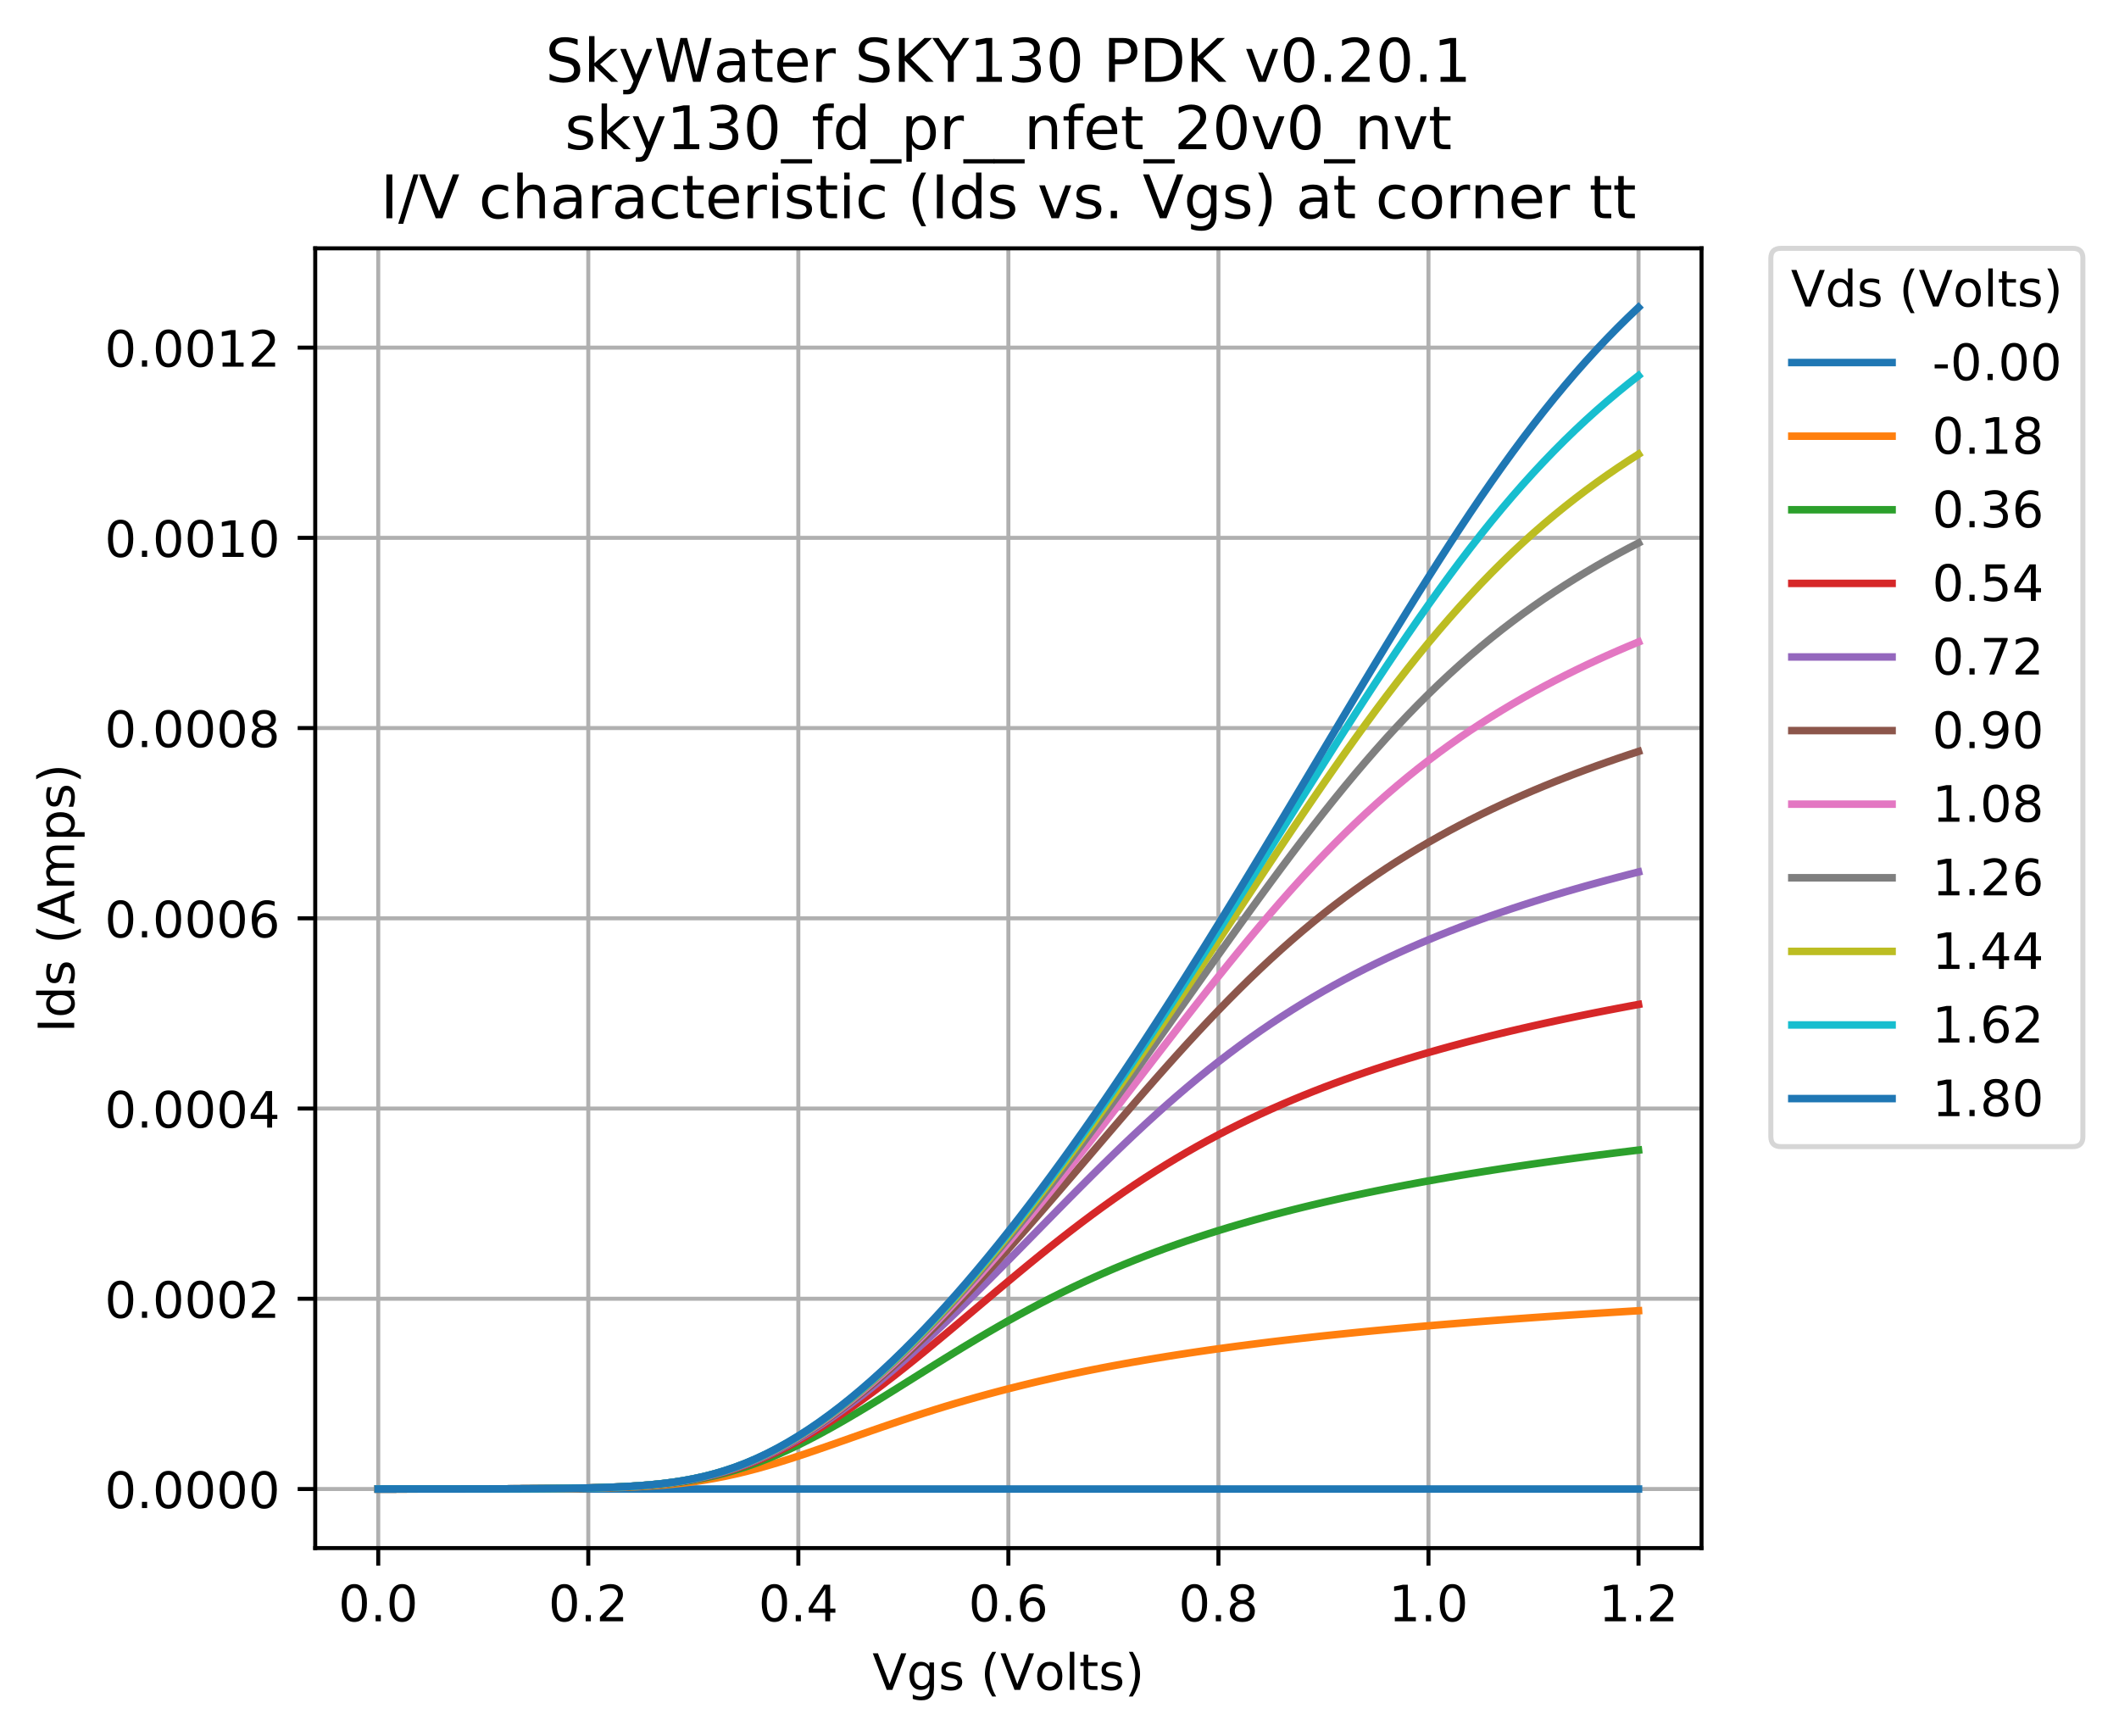 <?xml version="1.0" encoding="utf-8" standalone="no"?>
<!DOCTYPE svg PUBLIC "-//W3C//DTD SVG 1.1//EN"
  "http://www.w3.org/Graphics/SVG/1.1/DTD/svg11.dtd">
<!-- Created with matplotlib (https://matplotlib.org/) -->
<svg height="346.283pt" version="1.1" viewBox="0 0 422.609 346.283" width="422.609pt" xmlns="http://www.w3.org/2000/svg" xmlns:xlink="http://www.w3.org/1999/xlink">
 <defs>
  <style type="text/css">
*{stroke-linecap:butt;stroke-linejoin:round;}
  </style>
 </defs>
 <g id="figure_1">
  <g id="patch_1">
   <path d="M 0 346.283 
L 422.609 346.283 
L 422.609 0 
L 0 0 
z
" style="fill:#ffffff;"/>
  </g>
  <g id="axes_1">
   <g id="patch_2">
    <path d="M 62.869 308.727 
L 339.349 308.727 
L 339.349 49.527 
L 62.869 49.527 
z
" style="fill:#ffffff;"/>
   </g>
   <g id="matplotlib.axis_1">
    <g id="xtick_1">
     <g id="line2d_1">
      <path clip-path="url(#pd94c0b4b12)" d="M 75.436 308.727 
L 75.436 49.527 
" style="fill:none;stroke:#b0b0b0;stroke-linecap:square;stroke-width:0.8;"/>
     </g>
     <g id="line2d_2">
      <defs>
       <path d="M 0 0 
L 0 3.5 
" id="mef08f2efe2" style="stroke:#000000;stroke-width:0.8;"/>
      </defs>
      <g>
       <use style="stroke:#000000;stroke-width:0.8;" x="75.436" xlink:href="#mef08f2efe2" y="308.727"/>
      </g>
     </g>
     <g id="text_1">
      <!-- 0.0 -->
      <defs>
       <path d="M 31.781 66.406 
Q 24.172 66.406 20.328 58.906 
Q 16.5 51.422 16.5 36.375 
Q 16.5 21.391 20.328 13.891 
Q 24.172 6.391 31.781 6.391 
Q 39.453 6.391 43.281 13.891 
Q 47.125 21.391 47.125 36.375 
Q 47.125 51.422 43.281 58.906 
Q 39.453 66.406 31.781 66.406 
z
M 31.781 74.219 
Q 44.047 74.219 50.516 64.516 
Q 56.984 54.828 56.984 36.375 
Q 56.984 17.969 50.516 8.266 
Q 44.047 -1.422 31.781 -1.422 
Q 19.531 -1.422 13.062 8.266 
Q 6.594 17.969 6.594 36.375 
Q 6.594 54.828 13.062 64.516 
Q 19.531 74.219 31.781 74.219 
z
" id="DejaVuSans-48"/>
       <path d="M 10.688 12.406 
L 21 12.406 
L 21 0 
L 10.688 0 
z
" id="DejaVuSans-46"/>
      </defs>
      <g transform="translate(67.484 323.325)scale(0.1 -0.1)">
       <use xlink:href="#DejaVuSans-48"/>
       <use x="63.623" xlink:href="#DejaVuSans-46"/>
       <use x="95.41" xlink:href="#DejaVuSans-48"/>
      </g>
     </g>
    </g>
    <g id="xtick_2">
     <g id="line2d_3">
      <path clip-path="url(#pd94c0b4b12)" d="M 117.327 308.727 
L 117.327 49.527 
" style="fill:none;stroke:#b0b0b0;stroke-linecap:square;stroke-width:0.8;"/>
     </g>
     <g id="line2d_4">
      <g>
       <use style="stroke:#000000;stroke-width:0.8;" x="117.327" xlink:href="#mef08f2efe2" y="308.727"/>
      </g>
     </g>
     <g id="text_2">
      <!-- 0.2 -->
      <defs>
       <path d="M 19.188 8.297 
L 53.609 8.297 
L 53.609 0 
L 7.328 0 
L 7.328 8.297 
Q 12.938 14.109 22.625 23.891 
Q 32.328 33.688 34.812 36.531 
Q 39.547 41.844 41.422 45.531 
Q 43.312 49.219 43.312 52.781 
Q 43.312 58.594 39.234 62.25 
Q 35.156 65.922 28.609 65.922 
Q 23.969 65.922 18.812 64.312 
Q 13.672 62.703 7.812 59.422 
L 7.812 69.391 
Q 13.766 71.781 18.938 73 
Q 24.125 74.219 28.422 74.219 
Q 39.75 74.219 46.484 68.547 
Q 53.219 62.891 53.219 53.422 
Q 53.219 48.922 51.531 44.891 
Q 49.859 40.875 45.406 35.406 
Q 44.188 33.984 37.641 27.219 
Q 31.109 20.453 19.188 8.297 
z
" id="DejaVuSans-50"/>
      </defs>
      <g transform="translate(109.375 323.325)scale(0.1 -0.1)">
       <use xlink:href="#DejaVuSans-48"/>
       <use x="63.623" xlink:href="#DejaVuSans-46"/>
       <use x="95.41" xlink:href="#DejaVuSans-50"/>
      </g>
     </g>
    </g>
    <g id="xtick_3">
     <g id="line2d_5">
      <path clip-path="url(#pd94c0b4b12)" d="M 159.218 308.727 
L 159.218 49.527 
" style="fill:none;stroke:#b0b0b0;stroke-linecap:square;stroke-width:0.8;"/>
     </g>
     <g id="line2d_6">
      <g>
       <use style="stroke:#000000;stroke-width:0.8;" x="159.218" xlink:href="#mef08f2efe2" y="308.727"/>
      </g>
     </g>
     <g id="text_3">
      <!-- 0.4 -->
      <defs>
       <path d="M 37.797 64.312 
L 12.891 25.391 
L 37.797 25.391 
z
M 35.203 72.906 
L 47.609 72.906 
L 47.609 25.391 
L 58.016 25.391 
L 58.016 17.188 
L 47.609 17.188 
L 47.609 0 
L 37.797 0 
L 37.797 17.188 
L 4.891 17.188 
L 4.891 26.703 
z
" id="DejaVuSans-52"/>
      </defs>
      <g transform="translate(151.266 323.325)scale(0.1 -0.1)">
       <use xlink:href="#DejaVuSans-48"/>
       <use x="63.623" xlink:href="#DejaVuSans-46"/>
       <use x="95.41" xlink:href="#DejaVuSans-52"/>
      </g>
     </g>
    </g>
    <g id="xtick_4">
     <g id="line2d_7">
      <path clip-path="url(#pd94c0b4b12)" d="M 201.109 308.727 
L 201.109 49.527 
" style="fill:none;stroke:#b0b0b0;stroke-linecap:square;stroke-width:0.8;"/>
     </g>
     <g id="line2d_8">
      <g>
       <use style="stroke:#000000;stroke-width:0.8;" x="201.109" xlink:href="#mef08f2efe2" y="308.727"/>
      </g>
     </g>
     <g id="text_4">
      <!-- 0.6 -->
      <defs>
       <path d="M 33.016 40.375 
Q 26.375 40.375 22.484 35.828 
Q 18.609 31.297 18.609 23.391 
Q 18.609 15.531 22.484 10.953 
Q 26.375 6.391 33.016 6.391 
Q 39.656 6.391 43.531 10.953 
Q 47.406 15.531 47.406 23.391 
Q 47.406 31.297 43.531 35.828 
Q 39.656 40.375 33.016 40.375 
z
M 52.594 71.297 
L 52.594 62.312 
Q 48.875 64.062 45.094 64.984 
Q 41.312 65.922 37.594 65.922 
Q 27.828 65.922 22.672 59.328 
Q 17.531 52.734 16.797 39.406 
Q 19.672 43.656 24.016 45.922 
Q 28.375 48.188 33.594 48.188 
Q 44.578 48.188 50.953 41.516 
Q 57.328 34.859 57.328 23.391 
Q 57.328 12.156 50.688 5.359 
Q 44.047 -1.422 33.016 -1.422 
Q 20.359 -1.422 13.672 8.266 
Q 6.984 17.969 6.984 36.375 
Q 6.984 53.656 15.188 63.938 
Q 23.391 74.219 37.203 74.219 
Q 40.922 74.219 44.703 73.484 
Q 48.484 72.75 52.594 71.297 
z
" id="DejaVuSans-54"/>
      </defs>
      <g transform="translate(193.157 323.325)scale(0.1 -0.1)">
       <use xlink:href="#DejaVuSans-48"/>
       <use x="63.623" xlink:href="#DejaVuSans-46"/>
       <use x="95.41" xlink:href="#DejaVuSans-54"/>
      </g>
     </g>
    </g>
    <g id="xtick_5">
     <g id="line2d_9">
      <path clip-path="url(#pd94c0b4b12)" d="M 243 308.727 
L 243 49.527 
" style="fill:none;stroke:#b0b0b0;stroke-linecap:square;stroke-width:0.8;"/>
     </g>
     <g id="line2d_10">
      <g>
       <use style="stroke:#000000;stroke-width:0.8;" x="243" xlink:href="#mef08f2efe2" y="308.727"/>
      </g>
     </g>
     <g id="text_5">
      <!-- 0.8 -->
      <defs>
       <path d="M 31.781 34.625 
Q 24.75 34.625 20.719 30.859 
Q 16.703 27.094 16.703 20.516 
Q 16.703 13.922 20.719 10.156 
Q 24.75 6.391 31.781 6.391 
Q 38.812 6.391 42.859 10.172 
Q 46.922 13.969 46.922 20.516 
Q 46.922 27.094 42.891 30.859 
Q 38.875 34.625 31.781 34.625 
z
M 21.922 38.812 
Q 15.578 40.375 12.031 44.719 
Q 8.5 49.078 8.5 55.328 
Q 8.5 64.062 14.719 69.141 
Q 20.953 74.219 31.781 74.219 
Q 42.672 74.219 48.875 69.141 
Q 55.078 64.062 55.078 55.328 
Q 55.078 49.078 51.531 44.719 
Q 48 40.375 41.703 38.812 
Q 48.828 37.156 52.797 32.312 
Q 56.781 27.484 56.781 20.516 
Q 56.781 9.906 50.312 4.234 
Q 43.844 -1.422 31.781 -1.422 
Q 19.734 -1.422 13.25 4.234 
Q 6.781 9.906 6.781 20.516 
Q 6.781 27.484 10.781 32.312 
Q 14.797 37.156 21.922 38.812 
z
M 18.312 54.391 
Q 18.312 48.734 21.844 45.562 
Q 25.391 42.391 31.781 42.391 
Q 38.141 42.391 41.719 45.562 
Q 45.312 48.734 45.312 54.391 
Q 45.312 60.062 41.719 63.234 
Q 38.141 66.406 31.781 66.406 
Q 25.391 66.406 21.844 63.234 
Q 18.312 60.062 18.312 54.391 
z
" id="DejaVuSans-56"/>
      </defs>
      <g transform="translate(235.048 323.325)scale(0.1 -0.1)">
       <use xlink:href="#DejaVuSans-48"/>
       <use x="63.623" xlink:href="#DejaVuSans-46"/>
       <use x="95.41" xlink:href="#DejaVuSans-56"/>
      </g>
     </g>
    </g>
    <g id="xtick_6">
     <g id="line2d_11">
      <path clip-path="url(#pd94c0b4b12)" d="M 284.891 308.727 
L 284.891 49.527 
" style="fill:none;stroke:#b0b0b0;stroke-linecap:square;stroke-width:0.8;"/>
     </g>
     <g id="line2d_12">
      <g>
       <use style="stroke:#000000;stroke-width:0.8;" x="284.891" xlink:href="#mef08f2efe2" y="308.727"/>
      </g>
     </g>
     <g id="text_6">
      <!-- 1.0 -->
      <defs>
       <path d="M 12.406 8.297 
L 28.516 8.297 
L 28.516 63.922 
L 10.984 60.406 
L 10.984 69.391 
L 28.422 72.906 
L 38.281 72.906 
L 38.281 8.297 
L 54.391 8.297 
L 54.391 0 
L 12.406 0 
z
" id="DejaVuSans-49"/>
      </defs>
      <g transform="translate(276.939 323.325)scale(0.1 -0.1)">
       <use xlink:href="#DejaVuSans-49"/>
       <use x="63.623" xlink:href="#DejaVuSans-46"/>
       <use x="95.41" xlink:href="#DejaVuSans-48"/>
      </g>
     </g>
    </g>
    <g id="xtick_7">
     <g id="line2d_13">
      <path clip-path="url(#pd94c0b4b12)" d="M 326.781 308.727 
L 326.781 49.527 
" style="fill:none;stroke:#b0b0b0;stroke-linecap:square;stroke-width:0.8;"/>
     </g>
     <g id="line2d_14">
      <g>
       <use style="stroke:#000000;stroke-width:0.8;" x="326.781" xlink:href="#mef08f2efe2" y="308.727"/>
      </g>
     </g>
     <g id="text_7">
      <!-- 1.2 -->
      <g transform="translate(318.83 323.325)scale(0.1 -0.1)">
       <use xlink:href="#DejaVuSans-49"/>
       <use x="63.623" xlink:href="#DejaVuSans-46"/>
       <use x="95.41" xlink:href="#DejaVuSans-50"/>
      </g>
     </g>
    </g>
    <g id="text_8">
     <!-- Vgs (Volts) -->
     <defs>
      <path d="M 28.609 0 
L 0.781 72.906 
L 11.078 72.906 
L 34.188 11.531 
L 57.328 72.906 
L 67.578 72.906 
L 39.797 0 
z
" id="DejaVuSans-86"/>
      <path d="M 45.406 27.984 
Q 45.406 37.75 41.375 43.109 
Q 37.359 48.484 30.078 48.484 
Q 22.859 48.484 18.828 43.109 
Q 14.797 37.75 14.797 27.984 
Q 14.797 18.266 18.828 12.891 
Q 22.859 7.516 30.078 7.516 
Q 37.359 7.516 41.375 12.891 
Q 45.406 18.266 45.406 27.984 
z
M 54.391 6.781 
Q 54.391 -7.172 48.188 -13.984 
Q 42 -20.797 29.203 -20.797 
Q 24.469 -20.797 20.266 -20.094 
Q 16.062 -19.391 12.109 -17.922 
L 12.109 -9.188 
Q 16.062 -11.328 19.922 -12.344 
Q 23.781 -13.375 27.781 -13.375 
Q 36.625 -13.375 41.016 -8.766 
Q 45.406 -4.156 45.406 5.172 
L 45.406 9.625 
Q 42.625 4.781 38.281 2.391 
Q 33.938 0 27.875 0 
Q 17.828 0 11.672 7.656 
Q 5.516 15.328 5.516 27.984 
Q 5.516 40.672 11.672 48.328 
Q 17.828 56 27.875 56 
Q 33.938 56 38.281 53.609 
Q 42.625 51.219 45.406 46.391 
L 45.406 54.688 
L 54.391 54.688 
z
" id="DejaVuSans-103"/>
      <path d="M 44.281 53.078 
L 44.281 44.578 
Q 40.484 46.531 36.375 47.5 
Q 32.281 48.484 27.875 48.484 
Q 21.188 48.484 17.844 46.438 
Q 14.5 44.391 14.5 40.281 
Q 14.5 37.156 16.891 35.375 
Q 19.281 33.594 26.516 31.984 
L 29.594 31.297 
Q 39.156 29.25 43.188 25.516 
Q 47.219 21.781 47.219 15.094 
Q 47.219 7.469 41.188 3.016 
Q 35.156 -1.422 24.609 -1.422 
Q 20.219 -1.422 15.453 -0.562 
Q 10.688 0.297 5.422 2 
L 5.422 11.281 
Q 10.406 8.688 15.234 7.391 
Q 20.062 6.109 24.812 6.109 
Q 31.156 6.109 34.562 8.281 
Q 37.984 10.453 37.984 14.406 
Q 37.984 18.062 35.516 20.016 
Q 33.062 21.969 24.703 23.781 
L 21.578 24.516 
Q 13.234 26.266 9.516 29.906 
Q 5.812 33.547 5.812 39.891 
Q 5.812 47.609 11.281 51.797 
Q 16.75 56 26.812 56 
Q 31.781 56 36.172 55.266 
Q 40.578 54.547 44.281 53.078 
z
" id="DejaVuSans-115"/>
      <path id="DejaVuSans-32"/>
      <path d="M 31 75.875 
Q 24.469 64.656 21.281 53.656 
Q 18.109 42.672 18.109 31.391 
Q 18.109 20.125 21.312 9.062 
Q 24.516 -2 31 -13.188 
L 23.188 -13.188 
Q 15.875 -1.703 12.234 9.375 
Q 8.594 20.453 8.594 31.391 
Q 8.594 42.281 12.203 53.312 
Q 15.828 64.359 23.188 75.875 
z
" id="DejaVuSans-40"/>
      <path d="M 30.609 48.391 
Q 23.391 48.391 19.188 42.75 
Q 14.984 37.109 14.984 27.297 
Q 14.984 17.484 19.156 11.844 
Q 23.344 6.203 30.609 6.203 
Q 37.797 6.203 41.984 11.859 
Q 46.188 17.531 46.188 27.297 
Q 46.188 37.016 41.984 42.703 
Q 37.797 48.391 30.609 48.391 
z
M 30.609 56 
Q 42.328 56 49.016 48.375 
Q 55.719 40.766 55.719 27.297 
Q 55.719 13.875 49.016 6.219 
Q 42.328 -1.422 30.609 -1.422 
Q 18.844 -1.422 12.172 6.219 
Q 5.516 13.875 5.516 27.297 
Q 5.516 40.766 12.172 48.375 
Q 18.844 56 30.609 56 
z
" id="DejaVuSans-111"/>
      <path d="M 9.422 75.984 
L 18.406 75.984 
L 18.406 0 
L 9.422 0 
z
" id="DejaVuSans-108"/>
      <path d="M 18.312 70.219 
L 18.312 54.688 
L 36.812 54.688 
L 36.812 47.703 
L 18.312 47.703 
L 18.312 18.016 
Q 18.312 11.328 20.141 9.422 
Q 21.969 7.516 27.594 7.516 
L 36.812 7.516 
L 36.812 0 
L 27.594 0 
Q 17.188 0 13.234 3.875 
Q 9.281 7.766 9.281 18.016 
L 9.281 47.703 
L 2.688 47.703 
L 2.688 54.688 
L 9.281 54.688 
L 9.281 70.219 
z
" id="DejaVuSans-116"/>
      <path d="M 8.016 75.875 
L 15.828 75.875 
Q 23.141 64.359 26.781 53.312 
Q 30.422 42.281 30.422 31.391 
Q 30.422 20.453 26.781 9.375 
Q 23.141 -1.703 15.828 -13.188 
L 8.016 -13.188 
Q 14.5 -2 17.703 9.062 
Q 20.906 20.125 20.906 31.391 
Q 20.906 42.672 17.703 53.656 
Q 14.5 64.656 8.016 75.875 
z
" id="DejaVuSans-41"/>
     </defs>
     <g transform="translate(173.991 337.003)scale(0.1 -0.1)">
      <use xlink:href="#DejaVuSans-86"/>
      <use x="68.408" xlink:href="#DejaVuSans-103"/>
      <use x="131.885" xlink:href="#DejaVuSans-115"/>
      <use x="183.984" xlink:href="#DejaVuSans-32"/>
      <use x="215.771" xlink:href="#DejaVuSans-40"/>
      <use x="254.785" xlink:href="#DejaVuSans-86"/>
      <use x="323.084" xlink:href="#DejaVuSans-111"/>
      <use x="384.266" xlink:href="#DejaVuSans-108"/>
      <use x="412.049" xlink:href="#DejaVuSans-116"/>
      <use x="451.258" xlink:href="#DejaVuSans-115"/>
      <use x="503.357" xlink:href="#DejaVuSans-41"/>
     </g>
    </g>
   </g>
   <g id="matplotlib.axis_2">
    <g id="ytick_1">
     <g id="line2d_15">
      <path clip-path="url(#pd94c0b4b12)" d="M 62.869 296.945 
L 339.349 296.945 
" style="fill:none;stroke:#b0b0b0;stroke-linecap:square;stroke-width:0.8;"/>
     </g>
     <g id="line2d_16">
      <defs>
       <path d="M 0 0 
L -3.5 0 
" id="mf427d4e916" style="stroke:#000000;stroke-width:0.8;"/>
      </defs>
      <g>
       <use style="stroke:#000000;stroke-width:0.8;" x="62.869" xlink:href="#mf427d4e916" y="296.945"/>
      </g>
     </g>
     <g id="text_9">
      <!-- 0.0000 -->
      <g transform="translate(20.878 300.744)scale(0.1 -0.1)">
       <use xlink:href="#DejaVuSans-48"/>
       <use x="63.623" xlink:href="#DejaVuSans-46"/>
       <use x="95.41" xlink:href="#DejaVuSans-48"/>
       <use x="159.033" xlink:href="#DejaVuSans-48"/>
       <use x="222.656" xlink:href="#DejaVuSans-48"/>
       <use x="286.279" xlink:href="#DejaVuSans-48"/>
      </g>
     </g>
    </g>
    <g id="ytick_2">
     <g id="line2d_17">
      <path clip-path="url(#pd94c0b4b12)" d="M 62.869 259.008 
L 339.349 259.008 
" style="fill:none;stroke:#b0b0b0;stroke-linecap:square;stroke-width:0.8;"/>
     </g>
     <g id="line2d_18">
      <g>
       <use style="stroke:#000000;stroke-width:0.8;" x="62.869" xlink:href="#mf427d4e916" y="259.008"/>
      </g>
     </g>
     <g id="text_10">
      <!-- 0.0002 -->
      <g transform="translate(20.878 262.807)scale(0.1 -0.1)">
       <use xlink:href="#DejaVuSans-48"/>
       <use x="63.623" xlink:href="#DejaVuSans-46"/>
       <use x="95.41" xlink:href="#DejaVuSans-48"/>
       <use x="159.033" xlink:href="#DejaVuSans-48"/>
       <use x="222.656" xlink:href="#DejaVuSans-48"/>
       <use x="286.279" xlink:href="#DejaVuSans-50"/>
      </g>
     </g>
    </g>
    <g id="ytick_3">
     <g id="line2d_19">
      <path clip-path="url(#pd94c0b4b12)" d="M 62.869 221.07 
L 339.349 221.07 
" style="fill:none;stroke:#b0b0b0;stroke-linecap:square;stroke-width:0.8;"/>
     </g>
     <g id="line2d_20">
      <g>
       <use style="stroke:#000000;stroke-width:0.8;" x="62.869" xlink:href="#mf427d4e916" y="221.07"/>
      </g>
     </g>
     <g id="text_11">
      <!-- 0.0004 -->
      <g transform="translate(20.878 224.87)scale(0.1 -0.1)">
       <use xlink:href="#DejaVuSans-48"/>
       <use x="63.623" xlink:href="#DejaVuSans-46"/>
       <use x="95.41" xlink:href="#DejaVuSans-48"/>
       <use x="159.033" xlink:href="#DejaVuSans-48"/>
       <use x="222.656" xlink:href="#DejaVuSans-48"/>
       <use x="286.279" xlink:href="#DejaVuSans-52"/>
      </g>
     </g>
    </g>
    <g id="ytick_4">
     <g id="line2d_21">
      <path clip-path="url(#pd94c0b4b12)" d="M 62.869 183.133 
L 339.349 183.133 
" style="fill:none;stroke:#b0b0b0;stroke-linecap:square;stroke-width:0.8;"/>
     </g>
     <g id="line2d_22">
      <g>
       <use style="stroke:#000000;stroke-width:0.8;" x="62.869" xlink:href="#mf427d4e916" y="183.133"/>
      </g>
     </g>
     <g id="text_12">
      <!-- 0.0006 -->
      <g transform="translate(20.878 186.932)scale(0.1 -0.1)">
       <use xlink:href="#DejaVuSans-48"/>
       <use x="63.623" xlink:href="#DejaVuSans-46"/>
       <use x="95.41" xlink:href="#DejaVuSans-48"/>
       <use x="159.033" xlink:href="#DejaVuSans-48"/>
       <use x="222.656" xlink:href="#DejaVuSans-48"/>
       <use x="286.279" xlink:href="#DejaVuSans-54"/>
      </g>
     </g>
    </g>
    <g id="ytick_5">
     <g id="line2d_23">
      <path clip-path="url(#pd94c0b4b12)" d="M 62.869 145.196 
L 339.349 145.196 
" style="fill:none;stroke:#b0b0b0;stroke-linecap:square;stroke-width:0.8;"/>
     </g>
     <g id="line2d_24">
      <g>
       <use style="stroke:#000000;stroke-width:0.8;" x="62.869" xlink:href="#mf427d4e916" y="145.196"/>
      </g>
     </g>
     <g id="text_13">
      <!-- 0.0008 -->
      <g transform="translate(20.878 148.995)scale(0.1 -0.1)">
       <use xlink:href="#DejaVuSans-48"/>
       <use x="63.623" xlink:href="#DejaVuSans-46"/>
       <use x="95.41" xlink:href="#DejaVuSans-48"/>
       <use x="159.033" xlink:href="#DejaVuSans-48"/>
       <use x="222.656" xlink:href="#DejaVuSans-48"/>
       <use x="286.279" xlink:href="#DejaVuSans-56"/>
      </g>
     </g>
    </g>
    <g id="ytick_6">
     <g id="line2d_25">
      <path clip-path="url(#pd94c0b4b12)" d="M 62.869 107.259 
L 339.349 107.259 
" style="fill:none;stroke:#b0b0b0;stroke-linecap:square;stroke-width:0.8;"/>
     </g>
     <g id="line2d_26">
      <g>
       <use style="stroke:#000000;stroke-width:0.8;" x="62.869" xlink:href="#mf427d4e916" y="107.259"/>
      </g>
     </g>
     <g id="text_14">
      <!-- 0.0010 -->
      <g transform="translate(20.878 111.058)scale(0.1 -0.1)">
       <use xlink:href="#DejaVuSans-48"/>
       <use x="63.623" xlink:href="#DejaVuSans-46"/>
       <use x="95.41" xlink:href="#DejaVuSans-48"/>
       <use x="159.033" xlink:href="#DejaVuSans-48"/>
       <use x="222.656" xlink:href="#DejaVuSans-49"/>
       <use x="286.279" xlink:href="#DejaVuSans-48"/>
      </g>
     </g>
    </g>
    <g id="ytick_7">
     <g id="line2d_27">
      <path clip-path="url(#pd94c0b4b12)" d="M 62.869 69.322 
L 339.349 69.322 
" style="fill:none;stroke:#b0b0b0;stroke-linecap:square;stroke-width:0.8;"/>
     </g>
     <g id="line2d_28">
      <g>
       <use style="stroke:#000000;stroke-width:0.8;" x="62.869" xlink:href="#mf427d4e916" y="69.322"/>
      </g>
     </g>
     <g id="text_15">
      <!-- 0.0012 -->
      <g transform="translate(20.878 73.121)scale(0.1 -0.1)">
       <use xlink:href="#DejaVuSans-48"/>
       <use x="63.623" xlink:href="#DejaVuSans-46"/>
       <use x="95.41" xlink:href="#DejaVuSans-48"/>
       <use x="159.033" xlink:href="#DejaVuSans-48"/>
       <use x="222.656" xlink:href="#DejaVuSans-49"/>
       <use x="286.279" xlink:href="#DejaVuSans-50"/>
      </g>
     </g>
    </g>
    <g id="text_16">
     <!-- Ids (Amps) -->
     <defs>
      <path d="M 9.812 72.906 
L 19.672 72.906 
L 19.672 0 
L 9.812 0 
z
" id="DejaVuSans-73"/>
      <path d="M 45.406 46.391 
L 45.406 75.984 
L 54.391 75.984 
L 54.391 0 
L 45.406 0 
L 45.406 8.203 
Q 42.578 3.328 38.25 0.953 
Q 33.938 -1.422 27.875 -1.422 
Q 17.969 -1.422 11.734 6.484 
Q 5.516 14.406 5.516 27.297 
Q 5.516 40.188 11.734 48.094 
Q 17.969 56 27.875 56 
Q 33.938 56 38.25 53.625 
Q 42.578 51.266 45.406 46.391 
z
M 14.797 27.297 
Q 14.797 17.391 18.875 11.75 
Q 22.953 6.109 30.078 6.109 
Q 37.203 6.109 41.297 11.75 
Q 45.406 17.391 45.406 27.297 
Q 45.406 37.203 41.297 42.844 
Q 37.203 48.484 30.078 48.484 
Q 22.953 48.484 18.875 42.844 
Q 14.797 37.203 14.797 27.297 
z
" id="DejaVuSans-100"/>
      <path d="M 34.188 63.188 
L 20.797 26.906 
L 47.609 26.906 
z
M 28.609 72.906 
L 39.797 72.906 
L 67.578 0 
L 57.328 0 
L 50.688 18.703 
L 17.828 18.703 
L 11.188 0 
L 0.781 0 
z
" id="DejaVuSans-65"/>
      <path d="M 52 44.188 
Q 55.375 50.25 60.062 53.125 
Q 64.75 56 71.094 56 
Q 79.641 56 84.281 50.016 
Q 88.922 44.047 88.922 33.016 
L 88.922 0 
L 79.891 0 
L 79.891 32.719 
Q 79.891 40.578 77.094 44.375 
Q 74.312 48.188 68.609 48.188 
Q 61.625 48.188 57.562 43.547 
Q 53.516 38.922 53.516 30.906 
L 53.516 0 
L 44.484 0 
L 44.484 32.719 
Q 44.484 40.625 41.703 44.406 
Q 38.922 48.188 33.109 48.188 
Q 26.219 48.188 22.156 43.531 
Q 18.109 38.875 18.109 30.906 
L 18.109 0 
L 9.078 0 
L 9.078 54.688 
L 18.109 54.688 
L 18.109 46.188 
Q 21.188 51.219 25.484 53.609 
Q 29.781 56 35.688 56 
Q 41.656 56 45.828 52.969 
Q 50 49.953 52 44.188 
z
" id="DejaVuSans-109"/>
      <path d="M 18.109 8.203 
L 18.109 -20.797 
L 9.078 -20.797 
L 9.078 54.688 
L 18.109 54.688 
L 18.109 46.391 
Q 20.953 51.266 25.266 53.625 
Q 29.594 56 35.594 56 
Q 45.562 56 51.781 48.094 
Q 58.016 40.188 58.016 27.297 
Q 58.016 14.406 51.781 6.484 
Q 45.562 -1.422 35.594 -1.422 
Q 29.594 -1.422 25.266 0.953 
Q 20.953 3.328 18.109 8.203 
z
M 48.688 27.297 
Q 48.688 37.203 44.609 42.844 
Q 40.531 48.484 33.406 48.484 
Q 26.266 48.484 22.188 42.844 
Q 18.109 37.203 18.109 27.297 
Q 18.109 17.391 22.188 11.75 
Q 26.266 6.109 33.406 6.109 
Q 40.531 6.109 44.609 11.75 
Q 48.688 17.391 48.688 27.297 
z
" id="DejaVuSans-112"/>
     </defs>
     <g transform="translate(14.798 205.941)rotate(-90)scale(0.1 -0.1)">
      <use xlink:href="#DejaVuSans-73"/>
      <use x="29.492" xlink:href="#DejaVuSans-100"/>
      <use x="92.969" xlink:href="#DejaVuSans-115"/>
      <use x="145.068" xlink:href="#DejaVuSans-32"/>
      <use x="176.855" xlink:href="#DejaVuSans-40"/>
      <use x="215.869" xlink:href="#DejaVuSans-65"/>
      <use x="284.277" xlink:href="#DejaVuSans-109"/>
      <use x="381.689" xlink:href="#DejaVuSans-112"/>
      <use x="445.166" xlink:href="#DejaVuSans-115"/>
      <use x="497.266" xlink:href="#DejaVuSans-41"/>
     </g>
    </g>
   </g>
   <g id="line2d_29">
    <path clip-path="url(#pd94c0b4b12)" d="M 75.436 296.945 
L 77.531 296.945 
L 79.625 296.945 
L 81.72 296.945 
L 83.814 296.945 
L 85.909 296.945 
L 88.003 296.945 
L 90.098 296.945 
L 92.192 296.945 
L 94.287 296.945 
L 96.381 296.945 
L 98.476 296.945 
L 100.571 296.945 
L 102.665 296.945 
L 104.76 296.945 
L 106.854 296.945 
L 108.949 296.945 
L 111.043 296.945 
L 113.138 296.945 
L 115.232 296.945 
L 117.327 296.945 
L 119.421 296.945 
L 121.516 296.945 
L 123.611 296.945 
L 125.705 296.945 
L 127.8 296.945 
L 129.894 296.945 
L 131.989 296.945 
L 134.083 296.945 
L 136.178 296.945 
L 138.272 296.945 
L 140.367 296.945 
L 142.461 296.945 
L 144.556 296.945 
L 146.651 296.945 
L 148.745 296.945 
L 150.84 296.945 
L 152.934 296.945 
L 155.029 296.945 
L 157.123 296.945 
L 159.218 296.945 
L 161.312 296.945 
L 163.407 296.945 
L 165.501 296.945 
L 167.596 296.945 
L 169.691 296.945 
L 171.785 296.945 
L 173.88 296.945 
L 175.974 296.945 
L 178.069 296.945 
L 180.163 296.945 
L 182.258 296.945 
L 184.352 296.945 
L 186.447 296.945 
L 188.541 296.945 
L 190.636 296.945 
L 192.731 296.945 
L 194.825 296.945 
L 196.92 296.945 
L 199.014 296.945 
L 201.109 296.945 
L 203.203 296.945 
L 205.298 296.945 
L 207.392 296.945 
L 209.487 296.945 
L 211.581 296.945 
L 213.676 296.945 
L 215.771 296.945 
L 217.865 296.945 
L 219.96 296.945 
L 222.054 296.945 
L 224.149 296.945 
L 226.243 296.945 
L 228.338 296.945 
L 230.432 296.945 
L 232.527 296.945 
L 234.621 296.945 
L 236.716 296.945 
L 238.811 296.945 
L 240.905 296.945 
L 243 296.945 
L 245.094 296.945 
L 247.189 296.945 
L 249.283 296.945 
L 251.378 296.945 
L 253.472 296.945 
L 255.567 296.945 
L 257.661 296.945 
L 259.756 296.945 
L 261.851 296.945 
L 263.945 296.945 
L 266.04 296.945 
L 268.134 296.945 
L 270.229 296.945 
L 272.323 296.945 
L 274.418 296.945 
L 276.512 296.945 
L 278.607 296.945 
L 280.701 296.945 
L 282.796 296.945 
L 284.891 296.945 
L 286.985 296.945 
L 289.08 296.945 
L 291.174 296.945 
L 293.269 296.945 
L 295.363 296.945 
L 297.458 296.945 
L 299.552 296.945 
L 301.647 296.945 
L 303.741 296.945 
L 305.836 296.945 
L 307.931 296.945 
L 310.025 296.945 
L 312.12 296.945 
L 314.214 296.945 
L 316.309 296.945 
L 318.403 296.945 
L 320.498 296.945 
L 322.592 296.945 
L 324.687 296.945 
L 326.781 296.945 
" style="fill:none;stroke:#1f77b4;stroke-linecap:square;stroke-width:1.5;"/>
   </g>
   <g id="line2d_30">
    <path clip-path="url(#pd94c0b4b12)" d="M 75.436 296.943 
L 77.531 296.943 
L 79.625 296.942 
L 81.72 296.942 
L 83.814 296.941 
L 85.909 296.94 
L 88.003 296.938 
L 90.098 296.937 
L 92.192 296.935 
L 94.287 296.932 
L 96.381 296.929 
L 98.476 296.925 
L 100.571 296.92 
L 102.665 296.914 
L 104.76 296.906 
L 106.854 296.895 
L 108.949 296.883 
L 111.043 296.867 
L 113.138 296.847 
L 115.232 296.821 
L 117.327 296.789 
L 119.421 296.748 
L 121.516 296.697 
L 123.611 296.633 
L 125.705 296.552 
L 127.8 296.452 
L 129.894 296.327 
L 131.989 296.173 
L 134.083 295.987 
L 136.178 295.762 
L 138.272 295.496 
L 140.367 295.185 
L 142.461 294.826 
L 144.556 294.42 
L 146.651 293.965 
L 148.745 293.464 
L 150.84 292.919 
L 152.934 292.333 
L 155.029 291.712 
L 157.123 291.06 
L 159.218 290.382 
L 161.312 289.682 
L 163.407 288.967 
L 165.501 288.24 
L 167.596 287.506 
L 169.691 286.769 
L 171.785 286.032 
L 173.88 285.3 
L 175.974 284.575 
L 178.069 283.859 
L 180.163 283.154 
L 182.258 282.462 
L 184.352 281.785 
L 186.447 281.122 
L 188.541 280.476 
L 190.636 279.847 
L 192.731 279.235 
L 194.825 278.639 
L 196.92 278.061 
L 199.014 277.5 
L 201.109 276.956 
L 203.203 276.428 
L 205.298 275.917 
L 207.392 275.421 
L 209.487 274.941 
L 211.581 274.476 
L 213.676 274.025 
L 215.771 273.589 
L 217.865 273.165 
L 219.96 272.755 
L 222.054 272.358 
L 224.149 271.972 
L 226.243 271.598 
L 228.338 271.236 
L 230.432 270.884 
L 232.527 270.542 
L 234.621 270.21 
L 236.716 269.888 
L 238.811 269.575 
L 240.905 269.271 
L 243 268.975 
L 245.094 268.687 
L 247.189 268.407 
L 249.283 268.134 
L 251.378 267.868 
L 253.472 267.609 
L 255.567 267.357 
L 257.661 267.111 
L 259.756 266.872 
L 261.851 266.638 
L 263.945 266.409 
L 266.04 266.187 
L 268.134 265.969 
L 270.229 265.756 
L 272.323 265.549 
L 274.418 265.345 
L 276.512 265.147 
L 278.607 264.952 
L 280.701 264.762 
L 282.796 264.576 
L 284.891 264.394 
L 286.985 264.215 
L 289.08 264.04 
L 291.174 263.869 
L 293.269 263.701 
L 295.363 263.536 
L 297.458 263.374 
L 299.552 263.216 
L 301.647 263.06 
L 303.741 262.907 
L 305.836 262.757 
L 307.931 262.61 
L 310.025 262.465 
L 312.12 262.323 
L 314.214 262.183 
L 316.309 262.045 
L 318.403 261.91 
L 320.498 261.777 
L 322.592 261.646 
L 324.687 261.518 
L 326.781 261.391 
" style="fill:none;stroke:#ff7f0e;stroke-linecap:square;stroke-width:1.5;"/>
   </g>
   <g id="line2d_31">
    <path clip-path="url(#pd94c0b4b12)" d="M 75.436 296.943 
L 77.531 296.942 
L 79.625 296.942 
L 81.72 296.941 
L 83.814 296.94 
L 85.909 296.939 
L 88.003 296.937 
L 90.098 296.935 
L 92.192 296.933 
L 94.287 296.93 
L 96.381 296.926 
L 98.476 296.921 
L 100.571 296.915 
L 102.665 296.908 
L 104.76 296.898 
L 106.854 296.886 
L 108.949 296.871 
L 111.043 296.852 
L 113.138 296.828 
L 115.232 296.797 
L 117.327 296.758 
L 119.421 296.71 
L 121.516 296.648 
L 123.611 296.57 
L 125.705 296.473 
L 127.8 296.35 
L 129.894 296.198 
L 131.989 296.009 
L 134.083 295.779 
L 136.178 295.499 
L 138.272 295.165 
L 140.367 294.77 
L 142.461 294.311 
L 144.556 293.783 
L 146.651 293.185 
L 148.745 292.516 
L 150.84 291.776 
L 152.934 290.968 
L 155.029 290.094 
L 157.123 289.157 
L 159.218 288.162 
L 161.312 287.113 
L 163.407 286.015 
L 165.501 284.873 
L 167.596 283.692 
L 169.691 282.477 
L 171.785 281.233 
L 173.88 279.966 
L 175.974 278.68 
L 178.069 277.381 
L 180.163 276.073 
L 182.258 274.761 
L 184.352 273.448 
L 186.447 272.141 
L 188.541 270.841 
L 190.636 269.553 
L 192.731 268.28 
L 194.825 267.024 
L 196.92 265.789 
L 199.014 264.576 
L 201.109 263.388 
L 203.203 262.226 
L 205.298 261.091 
L 207.392 259.984 
L 209.487 258.906 
L 211.581 257.856 
L 213.676 256.837 
L 215.771 255.846 
L 217.865 254.885 
L 219.96 253.952 
L 222.054 253.047 
L 224.149 252.171 
L 226.243 251.321 
L 228.338 250.498 
L 230.432 249.7 
L 232.527 248.928 
L 234.621 248.179 
L 236.716 247.454 
L 238.811 246.751 
L 240.905 246.07 
L 243 245.409 
L 245.094 244.768 
L 247.189 244.147 
L 249.283 243.544 
L 251.378 242.959 
L 253.472 242.391 
L 255.567 241.839 
L 257.661 241.303 
L 259.756 240.782 
L 261.851 240.275 
L 263.945 239.782 
L 266.04 239.302 
L 268.134 238.835 
L 270.229 238.381 
L 272.323 237.938 
L 274.418 237.506 
L 276.512 237.085 
L 278.607 236.675 
L 280.701 236.274 
L 282.796 235.883 
L 284.891 235.501 
L 286.985 235.128 
L 289.08 234.764 
L 291.174 234.408 
L 293.269 234.059 
L 295.363 233.719 
L 297.458 233.385 
L 299.552 233.059 
L 301.647 232.739 
L 303.741 232.426 
L 305.836 232.12 
L 307.931 231.819 
L 310.025 231.525 
L 312.12 231.236 
L 314.214 230.952 
L 316.309 230.674 
L 318.403 230.401 
L 320.498 230.133 
L 322.592 229.869 
L 324.687 229.611 
L 326.781 229.356 
" style="fill:none;stroke:#2ca02c;stroke-linecap:square;stroke-width:1.5;"/>
   </g>
   <g id="line2d_32">
    <path clip-path="url(#pd94c0b4b12)" d="M 75.436 296.943 
L 77.531 296.942 
L 79.625 296.942 
L 81.72 296.941 
L 83.814 296.94 
L 85.909 296.938 
L 88.003 296.937 
L 90.098 296.935 
L 92.192 296.932 
L 94.287 296.929 
L 96.381 296.925 
L 98.476 296.92 
L 100.571 296.914 
L 102.665 296.905 
L 104.76 296.895 
L 106.854 296.883 
L 108.949 296.867 
L 111.043 296.846 
L 113.138 296.821 
L 115.232 296.789 
L 117.327 296.748 
L 119.421 296.696 
L 121.516 296.631 
L 123.611 296.549 
L 125.705 296.445 
L 127.8 296.315 
L 129.894 296.153 
L 131.989 295.952 
L 134.083 295.706 
L 136.178 295.407 
L 138.272 295.049 
L 140.367 294.625 
L 142.461 294.13 
L 144.556 293.558 
L 146.651 292.909 
L 148.745 292.178 
L 150.84 291.367 
L 152.934 290.476 
L 155.029 289.505 
L 157.123 288.459 
L 159.218 287.339 
L 161.312 286.148 
L 163.407 284.892 
L 165.501 283.572 
L 167.596 282.193 
L 169.691 280.76 
L 171.785 279.275 
L 173.88 277.744 
L 175.974 276.17 
L 178.069 274.558 
L 180.163 272.912 
L 182.258 271.235 
L 184.352 269.533 
L 186.447 267.809 
L 188.541 266.068 
L 190.636 264.315 
L 192.731 262.552 
L 194.825 260.786 
L 196.92 259.02 
L 199.014 257.258 
L 201.109 255.504 
L 203.203 253.762 
L 205.298 252.036 
L 207.392 250.33 
L 209.487 248.646 
L 211.581 246.988 
L 213.676 245.359 
L 215.771 243.76 
L 217.865 242.194 
L 219.96 240.663 
L 222.054 239.167 
L 224.149 237.709 
L 226.243 236.289 
L 228.338 234.907 
L 230.432 233.563 
L 232.527 232.259 
L 234.621 230.992 
L 236.716 229.764 
L 238.811 228.573 
L 240.905 227.419 
L 243 226.3 
L 245.094 225.217 
L 247.189 224.167 
L 249.283 223.151 
L 251.378 222.166 
L 253.472 221.213 
L 255.567 220.289 
L 257.661 219.394 
L 259.756 218.526 
L 261.851 217.685 
L 263.945 216.869 
L 266.04 216.077 
L 268.134 215.31 
L 270.229 214.564 
L 272.323 213.84 
L 274.418 213.137 
L 276.512 212.454 
L 278.607 211.79 
L 280.701 211.144 
L 282.796 210.515 
L 284.891 209.903 
L 286.985 209.307 
L 289.08 208.726 
L 291.174 208.161 
L 293.269 207.609 
L 295.363 207.071 
L 297.458 206.546 
L 299.552 206.033 
L 301.647 205.533 
L 303.741 205.044 
L 305.836 204.566 
L 307.931 204.099 
L 310.025 203.642 
L 312.12 203.195 
L 314.214 202.757 
L 316.309 202.329 
L 318.403 201.909 
L 320.498 201.498 
L 322.592 201.095 
L 324.687 200.699 
L 326.781 200.312 
" style="fill:none;stroke:#d62728;stroke-linecap:square;stroke-width:1.5;"/>
   </g>
   <g id="line2d_33">
    <path clip-path="url(#pd94c0b4b12)" d="M 75.436 296.943 
L 77.531 296.942 
L 79.625 296.941 
L 81.72 296.941 
L 83.814 296.94 
L 85.909 296.938 
L 88.003 296.937 
L 90.098 296.935 
L 92.192 296.932 
L 94.287 296.929 
L 96.381 296.924 
L 98.476 296.919 
L 100.571 296.913 
L 102.665 296.904 
L 104.76 296.894 
L 106.854 296.881 
L 108.949 296.865 
L 111.043 296.844 
L 113.138 296.818 
L 115.232 296.784 
L 117.327 296.743 
L 119.421 296.69 
L 121.516 296.623 
L 123.611 296.538 
L 125.705 296.431 
L 127.8 296.298 
L 129.894 296.131 
L 131.989 295.925 
L 134.083 295.671 
L 136.178 295.363 
L 138.272 294.994 
L 140.367 294.556 
L 142.461 294.044 
L 144.556 293.453 
L 146.651 292.779 
L 148.745 292.02 
L 150.84 291.176 
L 152.934 290.246 
L 155.029 289.232 
L 157.123 288.135 
L 159.218 286.958 
L 161.312 285.703 
L 163.407 284.373 
L 165.501 282.972 
L 167.596 281.502 
L 169.691 279.966 
L 171.785 278.369 
L 173.88 276.713 
L 175.974 275.002 
L 178.069 273.238 
L 180.163 271.425 
L 182.258 269.566 
L 184.352 267.665 
L 186.447 265.724 
L 188.541 263.747 
L 190.636 261.738 
L 192.731 259.699 
L 194.825 257.635 
L 196.92 255.549 
L 199.014 253.445 
L 201.109 251.326 
L 203.203 249.197 
L 205.298 247.061 
L 207.392 244.923 
L 209.487 242.786 
L 211.581 240.654 
L 213.676 238.532 
L 215.771 236.423 
L 217.865 234.332 
L 219.96 232.261 
L 222.054 230.216 
L 224.149 228.198 
L 226.243 226.212 
L 228.338 224.261 
L 230.432 222.346 
L 232.527 220.47 
L 234.621 218.636 
L 236.716 216.845 
L 238.811 215.097 
L 240.905 213.395 
L 243 211.739 
L 245.094 210.13 
L 247.189 208.566 
L 249.283 207.049 
L 251.378 205.577 
L 253.472 204.15 
L 255.567 202.768 
L 257.661 201.429 
L 259.756 200.132 
L 261.851 198.877 
L 263.945 197.661 
L 266.04 196.484 
L 268.134 195.345 
L 270.229 194.241 
L 272.323 193.172 
L 274.418 192.137 
L 276.512 191.133 
L 278.607 190.161 
L 280.701 189.218 
L 282.796 188.303 
L 284.891 187.415 
L 286.985 186.553 
L 289.08 185.717 
L 291.174 184.904 
L 293.269 184.113 
L 295.363 183.345 
L 297.458 182.597 
L 299.552 181.87 
L 301.647 181.162 
L 303.741 180.472 
L 305.836 179.799 
L 307.931 179.144 
L 310.025 178.505 
L 312.12 177.881 
L 314.214 177.272 
L 316.309 176.677 
L 318.403 176.096 
L 320.498 175.528 
L 322.592 174.973 
L 324.687 174.429 
L 326.781 173.898 
" style="fill:none;stroke:#9467bd;stroke-linecap:square;stroke-width:1.5;"/>
   </g>
   <g id="line2d_34">
    <path clip-path="url(#pd94c0b4b12)" d="M 75.436 296.943 
L 77.531 296.942 
L 79.625 296.941 
L 81.72 296.941 
L 83.814 296.94 
L 85.909 296.938 
L 88.003 296.936 
L 90.098 296.934 
L 92.192 296.932 
L 94.287 296.928 
L 96.381 296.924 
L 98.476 296.919 
L 100.571 296.912 
L 102.665 296.904 
L 104.76 296.893 
L 106.854 296.88 
L 108.949 296.863 
L 111.043 296.842 
L 113.138 296.816 
L 115.232 296.782 
L 117.327 296.74 
L 119.421 296.686 
L 121.516 296.618 
L 123.611 296.532 
L 125.705 296.424 
L 127.8 296.288 
L 129.894 296.119 
L 131.989 295.909 
L 134.083 295.651 
L 136.178 295.338 
L 138.272 294.962 
L 140.367 294.517 
L 142.461 293.995 
L 144.556 293.393 
L 146.651 292.706 
L 148.745 291.931 
L 150.84 291.069 
L 152.934 290.118 
L 155.029 289.08 
L 157.123 287.956 
L 159.218 286.747 
L 161.312 285.457 
L 163.407 284.089 
L 165.501 282.643 
L 167.596 281.125 
L 169.691 279.536 
L 171.785 277.879 
L 173.88 276.157 
L 175.974 274.373 
L 178.069 272.53 
L 180.163 270.63 
L 182.258 268.675 
L 184.352 266.668 
L 186.447 264.613 
L 188.541 262.511 
L 190.636 260.365 
L 192.731 258.178 
L 194.825 255.952 
L 196.92 253.69 
L 199.014 251.395 
L 201.109 249.07 
L 203.203 246.718 
L 205.298 244.342 
L 207.392 241.944 
L 209.487 239.529 
L 211.581 237.1 
L 213.676 234.66 
L 215.771 232.213 
L 217.865 229.762 
L 219.96 227.311 
L 222.054 224.864 
L 224.149 222.426 
L 226.243 220 
L 228.338 217.589 
L 230.432 215.199 
L 232.527 212.833 
L 234.621 210.494 
L 236.716 208.186 
L 238.811 205.914 
L 240.905 203.679 
L 243 201.485 
L 245.094 199.335 
L 247.189 197.231 
L 249.283 195.175 
L 251.378 193.169 
L 253.472 191.214 
L 255.567 189.311 
L 257.661 187.461 
L 259.756 185.663 
L 261.851 183.918 
L 263.945 182.226 
L 266.04 180.586 
L 268.134 178.998 
L 270.229 177.459 
L 272.323 175.969 
L 274.418 174.528 
L 276.512 173.133 
L 278.607 171.782 
L 280.701 170.476 
L 282.796 169.211 
L 284.891 167.987 
L 286.985 166.802 
L 289.08 165.654 
L 291.174 164.541 
L 293.269 163.464 
L 295.363 162.419 
L 297.458 161.406 
L 299.552 160.422 
L 301.647 159.468 
L 303.741 158.542 
L 305.836 157.641 
L 307.931 156.766 
L 310.025 155.915 
L 312.12 155.088 
L 314.214 154.282 
L 316.309 153.497 
L 318.403 152.733 
L 320.498 151.988 
L 322.592 151.261 
L 324.687 150.552 
L 326.781 149.86 
" style="fill:none;stroke:#8c564b;stroke-linecap:square;stroke-width:1.5;"/>
   </g>
   <g id="line2d_35">
    <path clip-path="url(#pd94c0b4b12)" d="M 75.436 296.943 
L 77.531 296.942 
L 79.625 296.941 
L 81.72 296.941 
L 83.814 296.939 
L 85.909 296.938 
L 88.003 296.936 
L 90.098 296.934 
L 92.192 296.932 
L 94.287 296.928 
L 96.381 296.924 
L 98.476 296.919 
L 100.571 296.912 
L 102.665 296.903 
L 104.76 296.893 
L 106.854 296.879 
L 108.949 296.863 
L 111.043 296.841 
L 113.138 296.814 
L 115.232 296.78 
L 117.327 296.737 
L 119.421 296.683 
L 121.516 296.614 
L 123.611 296.528 
L 125.705 296.418 
L 127.8 296.281 
L 129.894 296.11 
L 131.989 295.898 
L 134.083 295.638 
L 136.178 295.322 
L 138.272 294.942 
L 140.367 294.491 
L 142.461 293.963 
L 144.556 293.354 
L 146.651 292.658 
L 148.745 291.874 
L 150.84 291.001 
L 152.934 290.037 
L 155.029 288.984 
L 157.123 287.842 
L 159.218 286.615 
L 161.312 285.304 
L 163.407 283.911 
L 165.501 282.44 
L 167.596 280.892 
L 169.691 279.271 
L 171.785 277.579 
L 173.88 275.818 
L 175.974 273.992 
L 178.069 272.101 
L 180.163 270.15 
L 182.258 268.14 
L 184.352 266.073 
L 186.447 263.951 
L 188.541 261.777 
L 190.636 259.552 
L 192.731 257.28 
L 194.825 254.961 
L 196.92 252.599 
L 199.014 250.195 
L 201.109 247.752 
L 203.203 245.271 
L 205.298 242.756 
L 207.392 240.208 
L 209.487 237.631 
L 211.581 235.025 
L 213.676 232.395 
L 215.771 229.743 
L 217.865 227.072 
L 219.96 224.385 
L 222.054 221.685 
L 224.149 218.975 
L 226.243 216.258 
L 228.338 213.538 
L 230.432 210.819 
L 232.527 208.104 
L 234.621 205.398 
L 236.716 202.703 
L 238.811 200.025 
L 240.905 197.366 
L 243 194.731 
L 245.094 192.125 
L 247.189 189.55 
L 249.283 187.01 
L 251.378 184.51 
L 253.472 182.053 
L 255.567 179.641 
L 257.661 177.278 
L 259.756 174.966 
L 261.851 172.708 
L 263.945 170.504 
L 266.04 168.358 
L 268.134 166.269 
L 270.229 164.238 
L 272.323 162.267 
L 274.418 160.354 
L 276.512 158.499 
L 278.607 156.703 
L 280.701 154.963 
L 282.796 153.279 
L 284.891 151.65 
L 286.985 150.073 
L 289.08 148.549 
L 291.174 147.074 
L 293.269 145.648 
L 295.363 144.268 
L 297.458 142.933 
L 299.552 141.641 
L 301.647 140.391 
L 303.741 139.18 
L 305.836 138.006 
L 307.931 136.869 
L 310.025 135.767 
L 312.12 134.698 
L 314.214 133.661 
L 316.309 132.653 
L 318.403 131.675 
L 320.498 130.724 
L 322.592 129.8 
L 324.687 128.901 
L 326.781 128.026 
" style="fill:none;stroke:#e377c2;stroke-linecap:square;stroke-width:1.5;"/>
   </g>
   <g id="line2d_36">
    <path clip-path="url(#pd94c0b4b12)" d="M 75.436 296.943 
L 77.531 296.942 
L 79.625 296.941 
L 81.72 296.941 
L 83.814 296.939 
L 85.909 296.938 
L 88.003 296.936 
L 90.098 296.934 
L 92.192 296.931 
L 94.287 296.928 
L 96.381 296.924 
L 98.476 296.918 
L 100.571 296.912 
L 102.665 296.903 
L 104.76 296.892 
L 106.854 296.879 
L 108.949 296.862 
L 111.043 296.841 
L 113.138 296.813 
L 115.232 296.779 
L 117.327 296.736 
L 119.421 296.681 
L 121.516 296.612 
L 123.611 296.525 
L 125.705 296.415 
L 127.8 296.276 
L 129.894 296.104 
L 131.989 295.891 
L 134.083 295.628 
L 136.178 295.31 
L 138.272 294.927 
L 140.367 294.473 
L 142.461 293.941 
L 144.556 293.326 
L 146.651 292.625 
L 148.745 291.834 
L 150.84 290.953 
L 152.934 289.98 
L 155.029 288.917 
L 157.123 287.764 
L 159.218 286.524 
L 161.312 285.198 
L 163.407 283.79 
L 165.501 282.301 
L 167.596 280.734 
L 169.691 279.092 
L 171.785 277.377 
L 173.88 275.591 
L 175.974 273.737 
L 178.069 271.816 
L 180.163 269.832 
L 182.258 267.787 
L 184.352 265.681 
L 186.447 263.518 
L 188.541 261.298 
L 190.636 259.025 
L 192.731 256.7 
L 194.825 254.324 
L 196.92 251.9 
L 199.014 249.429 
L 201.109 246.913 
L 203.203 244.354 
L 205.298 241.754 
L 207.392 239.115 
L 209.487 236.438 
L 211.581 233.726 
L 213.676 230.98 
L 215.771 228.204 
L 217.865 225.398 
L 219.96 222.566 
L 222.054 219.709 
L 224.149 216.83 
L 226.243 213.932 
L 228.338 211.017 
L 230.432 208.088 
L 232.527 205.148 
L 234.621 202.2 
L 236.716 199.248 
L 238.811 196.294 
L 240.905 193.342 
L 243 190.395 
L 245.094 187.458 
L 247.189 184.535 
L 249.283 181.628 
L 251.378 178.743 
L 253.472 175.882 
L 255.567 173.051 
L 257.661 170.254 
L 259.756 167.493 
L 261.851 164.774 
L 263.945 162.1 
L 266.04 159.473 
L 268.134 156.899 
L 270.229 154.378 
L 272.323 151.915 
L 274.418 149.511 
L 276.512 147.167 
L 278.607 144.887 
L 280.701 142.669 
L 282.796 140.515 
L 284.891 138.426 
L 286.985 136.4 
L 289.08 134.438 
L 291.174 132.539 
L 293.269 130.701 
L 295.363 128.923 
L 297.458 127.204 
L 299.552 125.543 
L 301.647 123.936 
L 303.741 122.383 
L 305.836 120.882 
L 307.931 119.43 
L 310.025 118.026 
L 312.12 116.668 
L 314.214 115.354 
L 316.309 114.081 
L 318.403 112.849 
L 320.498 111.654 
L 322.592 110.497 
L 324.687 109.374 
L 326.781 108.284 
" style="fill:none;stroke:#7f7f7f;stroke-linecap:square;stroke-width:1.5;"/>
   </g>
   <g id="line2d_37">
    <path clip-path="url(#pd94c0b4b12)" d="M 75.436 296.943 
L 77.531 296.942 
L 79.625 296.941 
L 81.72 296.94 
L 83.814 296.939 
L 85.909 296.938 
L 88.003 296.936 
L 90.098 296.934 
L 92.192 296.931 
L 94.287 296.928 
L 96.381 296.924 
L 98.476 296.918 
L 100.571 296.911 
L 102.665 296.903 
L 104.76 296.892 
L 106.854 296.879 
L 108.949 296.861 
L 111.043 296.84 
L 113.138 296.813 
L 115.232 296.778 
L 117.327 296.735 
L 119.421 296.68 
L 121.516 296.61 
L 123.611 296.522 
L 125.705 296.412 
L 127.8 296.273 
L 129.894 296.099 
L 131.989 295.885 
L 134.083 295.621 
L 136.178 295.3 
L 138.272 294.915 
L 140.367 294.459 
L 142.461 293.924 
L 144.556 293.306 
L 146.651 292.6 
L 148.745 291.804 
L 150.84 290.917 
L 152.934 289.938 
L 155.029 288.867 
L 157.123 287.706 
L 159.218 286.457 
L 161.312 285.121 
L 163.407 283.701 
L 165.501 282.2 
L 167.596 280.619 
L 169.691 278.962 
L 171.785 277.231 
L 173.88 275.427 
L 175.974 273.554 
L 178.069 271.613 
L 180.163 269.606 
L 182.258 267.536 
L 184.352 265.405 
L 186.447 263.213 
L 188.541 260.963 
L 190.636 258.657 
L 192.731 256.296 
L 194.825 253.882 
L 196.92 251.417 
L 199.014 248.902 
L 201.109 246.338 
L 203.203 243.728 
L 205.298 241.073 
L 207.392 238.374 
L 209.487 235.634 
L 211.581 232.853 
L 213.676 230.034 
L 215.771 227.177 
L 217.865 224.286 
L 219.96 221.361 
L 222.054 218.405 
L 224.149 215.418 
L 226.243 212.405 
L 228.338 209.365 
L 230.432 206.302 
L 232.527 203.218 
L 234.621 200.115 
L 236.716 196.996 
L 238.811 193.862 
L 240.905 190.717 
L 243 187.564 
L 245.094 184.406 
L 247.189 181.245 
L 249.283 178.085 
L 251.378 174.93 
L 253.472 171.782 
L 255.567 168.647 
L 257.661 165.526 
L 259.756 162.425 
L 261.851 159.348 
L 263.945 156.298 
L 266.04 153.28 
L 268.134 150.298 
L 270.229 147.356 
L 272.323 144.458 
L 274.418 141.608 
L 276.512 138.809 
L 278.607 136.066 
L 280.701 133.38 
L 282.796 130.755 
L 284.891 128.194 
L 286.985 125.698 
L 289.08 123.269 
L 291.174 120.908 
L 293.269 118.616 
L 295.363 116.392 
L 297.458 114.238 
L 299.552 112.152 
L 301.647 110.134 
L 303.741 108.182 
L 305.836 106.295 
L 307.931 104.471 
L 310.025 102.709 
L 312.12 101.007 
L 314.214 99.362 
L 316.309 97.773 
L 318.403 96.237 
L 320.498 94.753 
L 322.592 93.317 
L 324.687 91.929 
L 326.781 90.585 
" style="fill:none;stroke:#bcbd22;stroke-linecap:square;stroke-width:1.5;"/>
   </g>
   <g id="line2d_38">
    <path clip-path="url(#pd94c0b4b12)" d="M 75.436 296.943 
L 77.531 296.942 
L 79.625 296.941 
L 81.72 296.94 
L 83.814 296.939 
L 85.909 296.938 
L 88.003 296.936 
L 90.098 296.934 
L 92.192 296.931 
L 94.287 296.928 
L 96.381 296.924 
L 98.476 296.918 
L 100.571 296.911 
L 102.665 296.903 
L 104.76 296.892 
L 106.854 296.878 
L 108.949 296.861 
L 111.043 296.839 
L 113.138 296.812 
L 115.232 296.777 
L 117.327 296.734 
L 119.421 296.678 
L 121.516 296.609 
L 123.611 296.52 
L 125.705 296.409 
L 127.8 296.27 
L 129.894 296.095 
L 131.989 295.88 
L 134.083 295.615 
L 136.178 295.293 
L 138.272 294.906 
L 140.367 294.447 
L 142.461 293.91 
L 144.556 293.289 
L 146.651 292.58 
L 148.745 291.78 
L 150.84 290.889 
L 152.934 289.904 
L 155.029 288.828 
L 157.123 287.661 
L 159.218 286.405 
L 161.312 285.061 
L 163.407 283.633 
L 165.501 282.122 
L 167.596 280.532 
L 169.691 278.863 
L 171.785 277.12 
L 173.88 275.303 
L 175.974 273.416 
L 178.069 271.46 
L 180.163 269.437 
L 182.258 267.349 
L 184.352 265.198 
L 186.447 262.986 
L 188.541 260.715 
L 190.636 258.385 
L 192.731 255.999 
L 194.825 253.558 
L 196.92 251.064 
L 199.014 248.518 
L 201.109 245.921 
L 203.203 243.275 
L 205.298 240.582 
L 207.392 237.843 
L 209.487 235.058 
L 211.581 232.231 
L 213.676 229.361 
L 215.771 226.451 
L 217.865 223.502 
L 219.96 220.515 
L 222.054 217.492 
L 224.149 214.434 
L 226.243 211.344 
L 228.338 208.222 
L 230.432 205.07 
L 232.527 201.891 
L 234.621 198.686 
L 236.716 195.456 
L 238.811 192.204 
L 240.905 188.932 
L 243 185.642 
L 245.094 182.336 
L 247.189 179.018 
L 249.283 175.688 
L 251.378 172.35 
L 253.472 169.007 
L 255.567 165.662 
L 257.661 162.318 
L 259.756 158.978 
L 261.851 155.645 
L 263.945 152.323 
L 266.04 149.016 
L 268.134 145.728 
L 270.229 142.463 
L 272.323 139.225 
L 274.418 136.018 
L 276.512 132.846 
L 278.607 129.714 
L 280.701 126.625 
L 282.796 123.585 
L 284.891 120.597 
L 286.985 117.664 
L 289.08 114.791 
L 291.174 111.98 
L 293.269 109.235 
L 295.363 106.558 
L 297.458 103.951 
L 299.552 101.415 
L 301.647 98.952 
L 303.741 96.563 
L 305.836 94.247 
L 307.931 92.005 
L 310.025 89.835 
L 312.12 87.737 
L 314.214 85.709 
L 316.309 83.751 
L 318.403 81.859 
L 320.498 80.032 
L 322.592 78.268 
L 324.687 76.565 
L 326.781 74.921 
" style="fill:none;stroke:#17becf;stroke-linecap:square;stroke-width:1.5;"/>
   </g>
   <g id="line2d_39">
    <path clip-path="url(#pd94c0b4b12)" d="M 75.436 296.943 
L 77.531 296.942 
L 79.625 296.941 
L 81.72 296.94 
L 83.814 296.939 
L 85.909 296.938 
L 88.003 296.936 
L 90.098 296.934 
L 92.192 296.931 
L 94.287 296.928 
L 96.381 296.923 
L 98.476 296.918 
L 100.571 296.911 
L 102.665 296.903 
L 104.76 296.892 
L 106.854 296.878 
L 108.949 296.861 
L 111.043 296.839 
L 113.138 296.812 
L 115.232 296.777 
L 117.327 296.733 
L 119.421 296.677 
L 121.516 296.607 
L 123.611 296.519 
L 125.705 296.407 
L 127.8 296.267 
L 129.894 296.092 
L 131.989 295.876 
L 134.083 295.61 
L 136.178 295.287 
L 138.272 294.899 
L 140.367 294.438 
L 142.461 293.899 
L 144.556 293.275 
L 146.651 292.564 
L 148.745 291.761 
L 150.84 290.865 
L 152.934 289.877 
L 155.029 288.796 
L 157.123 287.624 
L 159.218 286.362 
L 161.312 285.013 
L 163.407 283.578 
L 165.501 282.06 
L 167.596 280.461 
L 169.691 278.785 
L 171.785 277.032 
L 173.88 275.205 
L 175.974 273.307 
L 178.069 271.339 
L 180.163 269.304 
L 182.258 267.203 
L 184.352 265.037 
L 186.447 262.81 
L 188.541 260.522 
L 190.636 258.175 
L 192.731 255.77 
L 194.825 253.309 
L 196.92 250.794 
L 199.014 248.225 
L 201.109 245.604 
L 203.203 242.932 
L 205.298 240.211 
L 207.392 237.442 
L 209.487 234.626 
L 211.581 231.765 
L 213.676 228.86 
L 215.771 225.911 
L 217.865 222.921 
L 219.96 219.89 
L 222.054 216.821 
L 224.149 213.713 
L 226.243 210.569 
L 228.338 207.39 
L 230.432 204.177 
L 232.527 200.932 
L 234.621 197.657 
L 236.716 194.351 
L 238.811 191.019 
L 240.905 187.66 
L 243 184.277 
L 245.094 180.871 
L 247.189 177.445 
L 249.283 174 
L 251.378 170.539 
L 253.472 167.062 
L 255.567 163.574 
L 257.661 160.076 
L 259.756 156.571 
L 261.851 153.062 
L 263.945 149.55 
L 266.04 146.041 
L 268.134 142.535 
L 270.229 139.038 
L 272.323 135.552 
L 274.418 132.081 
L 276.512 128.63 
L 278.607 125.201 
L 280.701 121.799 
L 282.796 118.429 
L 284.891 115.095 
L 286.985 111.801 
L 289.08 108.551 
L 291.174 105.35 
L 293.269 102.202 
L 295.363 99.111 
L 297.458 96.081 
L 299.552 93.116 
L 301.647 90.219 
L 303.741 87.392 
L 305.836 84.639 
L 307.931 81.96 
L 310.025 79.358 
L 312.12 76.833 
L 314.214 74.386 
L 316.309 72.017 
L 318.403 69.725 
L 320.498 67.51 
L 322.592 65.37 
L 324.687 63.303 
L 326.781 61.308 
" style="fill:none;stroke:#1f77b4;stroke-linecap:square;stroke-width:1.5;"/>
   </g>
   <g id="patch_3">
    <path d="M 62.869 308.727 
L 62.869 49.527 
" style="fill:none;stroke:#000000;stroke-linecap:square;stroke-linejoin:miter;stroke-width:0.8;"/>
   </g>
   <g id="patch_4">
    <path d="M 339.349 308.727 
L 339.349 49.527 
" style="fill:none;stroke:#000000;stroke-linecap:square;stroke-linejoin:miter;stroke-width:0.8;"/>
   </g>
   <g id="patch_5">
    <path d="M 62.869 308.727 
L 339.349 308.727 
" style="fill:none;stroke:#000000;stroke-linecap:square;stroke-linejoin:miter;stroke-width:0.8;"/>
   </g>
   <g id="patch_6">
    <path d="M 62.869 49.527 
L 339.349 49.527 
" style="fill:none;stroke:#000000;stroke-linecap:square;stroke-linejoin:miter;stroke-width:0.8;"/>
   </g>
   <g id="text_17">
    <!-- SkyWater SKY130 PDK v0.20.1 -->
    <defs>
     <path d="M 53.516 70.516 
L 53.516 60.891 
Q 47.906 63.578 42.922 64.891 
Q 37.938 66.219 33.297 66.219 
Q 25.25 66.219 20.875 63.094 
Q 16.5 59.969 16.5 54.203 
Q 16.5 49.359 19.406 46.891 
Q 22.312 44.438 30.422 42.922 
L 36.375 41.703 
Q 47.406 39.594 52.656 34.297 
Q 57.906 29 57.906 20.125 
Q 57.906 9.516 50.797 4.047 
Q 43.703 -1.422 29.984 -1.422 
Q 24.812 -1.422 18.969 -0.25 
Q 13.141 0.922 6.891 3.219 
L 6.891 13.375 
Q 12.891 10.016 18.656 8.297 
Q 24.422 6.594 29.984 6.594 
Q 38.422 6.594 43.016 9.906 
Q 47.609 13.234 47.609 19.391 
Q 47.609 24.75 44.312 27.781 
Q 41.016 30.812 33.5 32.328 
L 27.484 33.5 
Q 16.453 35.688 11.516 40.375 
Q 6.594 45.062 6.594 53.422 
Q 6.594 63.094 13.406 68.656 
Q 20.219 74.219 32.172 74.219 
Q 37.312 74.219 42.625 73.281 
Q 47.953 72.359 53.516 70.516 
z
" id="DejaVuSans-83"/>
     <path d="M 9.078 75.984 
L 18.109 75.984 
L 18.109 31.109 
L 44.922 54.688 
L 56.391 54.688 
L 27.391 29.109 
L 57.625 0 
L 45.906 0 
L 18.109 26.703 
L 18.109 0 
L 9.078 0 
z
" id="DejaVuSans-107"/>
     <path d="M 32.172 -5.078 
Q 28.375 -14.844 24.75 -17.812 
Q 21.141 -20.797 15.094 -20.797 
L 7.906 -20.797 
L 7.906 -13.281 
L 13.188 -13.281 
Q 16.891 -13.281 18.938 -11.516 
Q 21 -9.766 23.484 -3.219 
L 25.094 0.875 
L 2.984 54.688 
L 12.5 54.688 
L 29.594 11.922 
L 46.688 54.688 
L 56.203 54.688 
z
" id="DejaVuSans-121"/>
     <path d="M 3.328 72.906 
L 13.281 72.906 
L 28.609 11.281 
L 43.891 72.906 
L 54.984 72.906 
L 70.312 11.281 
L 85.594 72.906 
L 95.609 72.906 
L 77.297 0 
L 64.891 0 
L 49.516 63.281 
L 33.984 0 
L 21.578 0 
z
" id="DejaVuSans-87"/>
     <path d="M 34.281 27.484 
Q 23.391 27.484 19.188 25 
Q 14.984 22.516 14.984 16.5 
Q 14.984 11.719 18.141 8.906 
Q 21.297 6.109 26.703 6.109 
Q 34.188 6.109 38.703 11.406 
Q 43.219 16.703 43.219 25.484 
L 43.219 27.484 
z
M 52.203 31.203 
L 52.203 0 
L 43.219 0 
L 43.219 8.297 
Q 40.141 3.328 35.547 0.953 
Q 30.953 -1.422 24.312 -1.422 
Q 15.922 -1.422 10.953 3.297 
Q 6 8.016 6 15.922 
Q 6 25.141 12.172 29.828 
Q 18.359 34.516 30.609 34.516 
L 43.219 34.516 
L 43.219 35.406 
Q 43.219 41.609 39.141 45 
Q 35.062 48.391 27.688 48.391 
Q 23 48.391 18.547 47.266 
Q 14.109 46.141 10.016 43.891 
L 10.016 52.203 
Q 14.938 54.109 19.578 55.047 
Q 24.219 56 28.609 56 
Q 40.484 56 46.344 49.844 
Q 52.203 43.703 52.203 31.203 
z
" id="DejaVuSans-97"/>
     <path d="M 56.203 29.594 
L 56.203 25.203 
L 14.891 25.203 
Q 15.484 15.922 20.484 11.062 
Q 25.484 6.203 34.422 6.203 
Q 39.594 6.203 44.453 7.469 
Q 49.312 8.734 54.109 11.281 
L 54.109 2.781 
Q 49.266 0.734 44.188 -0.344 
Q 39.109 -1.422 33.891 -1.422 
Q 20.797 -1.422 13.156 6.188 
Q 5.516 13.812 5.516 26.812 
Q 5.516 40.234 12.766 48.109 
Q 20.016 56 32.328 56 
Q 43.359 56 49.781 48.891 
Q 56.203 41.797 56.203 29.594 
z
M 47.219 32.234 
Q 47.125 39.594 43.094 43.984 
Q 39.062 48.391 32.422 48.391 
Q 24.906 48.391 20.391 44.141 
Q 15.875 39.891 15.188 32.172 
z
" id="DejaVuSans-101"/>
     <path d="M 41.109 46.297 
Q 39.594 47.172 37.812 47.578 
Q 36.031 48 33.891 48 
Q 26.266 48 22.188 43.047 
Q 18.109 38.094 18.109 28.812 
L 18.109 0 
L 9.078 0 
L 9.078 54.688 
L 18.109 54.688 
L 18.109 46.188 
Q 20.953 51.172 25.484 53.578 
Q 30.031 56 36.531 56 
Q 37.453 56 38.578 55.875 
Q 39.703 55.766 41.062 55.516 
z
" id="DejaVuSans-114"/>
     <path d="M 9.812 72.906 
L 19.672 72.906 
L 19.672 42.094 
L 52.391 72.906 
L 65.094 72.906 
L 28.906 38.922 
L 67.672 0 
L 54.688 0 
L 19.672 35.109 
L 19.672 0 
L 9.812 0 
z
" id="DejaVuSans-75"/>
     <path d="M -0.203 72.906 
L 10.406 72.906 
L 30.609 42.922 
L 50.688 72.906 
L 61.281 72.906 
L 35.5 34.719 
L 35.5 0 
L 25.594 0 
L 25.594 34.719 
z
" id="DejaVuSans-89"/>
     <path d="M 40.578 39.312 
Q 47.656 37.797 51.625 33 
Q 55.609 28.219 55.609 21.188 
Q 55.609 10.406 48.188 4.484 
Q 40.766 -1.422 27.094 -1.422 
Q 22.516 -1.422 17.656 -0.516 
Q 12.797 0.391 7.625 2.203 
L 7.625 11.719 
Q 11.719 9.328 16.594 8.109 
Q 21.484 6.891 26.812 6.891 
Q 36.078 6.891 40.938 10.547 
Q 45.797 14.203 45.797 21.188 
Q 45.797 27.641 41.281 31.266 
Q 36.766 34.906 28.719 34.906 
L 20.219 34.906 
L 20.219 43.016 
L 29.109 43.016 
Q 36.375 43.016 40.234 45.922 
Q 44.094 48.828 44.094 54.297 
Q 44.094 59.906 40.109 62.906 
Q 36.141 65.922 28.719 65.922 
Q 24.656 65.922 20.016 65.031 
Q 15.375 64.156 9.812 62.312 
L 9.812 71.094 
Q 15.438 72.656 20.344 73.438 
Q 25.25 74.219 29.594 74.219 
Q 40.828 74.219 47.359 69.109 
Q 53.906 64.016 53.906 55.328 
Q 53.906 49.266 50.438 45.094 
Q 46.969 40.922 40.578 39.312 
z
" id="DejaVuSans-51"/>
     <path d="M 19.672 64.797 
L 19.672 37.406 
L 32.078 37.406 
Q 38.969 37.406 42.719 40.969 
Q 46.484 44.531 46.484 51.125 
Q 46.484 57.672 42.719 61.234 
Q 38.969 64.797 32.078 64.797 
z
M 9.812 72.906 
L 32.078 72.906 
Q 44.344 72.906 50.609 67.359 
Q 56.891 61.812 56.891 51.125 
Q 56.891 40.328 50.609 34.812 
Q 44.344 29.297 32.078 29.297 
L 19.672 29.297 
L 19.672 0 
L 9.812 0 
z
" id="DejaVuSans-80"/>
     <path d="M 19.672 64.797 
L 19.672 8.109 
L 31.594 8.109 
Q 46.688 8.109 53.688 14.938 
Q 60.688 21.781 60.688 36.531 
Q 60.688 51.172 53.688 57.984 
Q 46.688 64.797 31.594 64.797 
z
M 9.812 72.906 
L 30.078 72.906 
Q 51.266 72.906 61.172 64.094 
Q 71.094 55.281 71.094 36.531 
Q 71.094 17.672 61.125 8.828 
Q 51.172 0 30.078 0 
L 9.812 0 
z
" id="DejaVuSans-68"/>
     <path d="M 2.984 54.688 
L 12.5 54.688 
L 29.594 8.797 
L 46.688 54.688 
L 56.203 54.688 
L 35.688 0 
L 23.484 0 
z
" id="DejaVuSans-118"/>
    </defs>
    <g transform="translate(108.776 16.318)scale(0.12 -0.12)">
     <use xlink:href="#DejaVuSans-83"/>
     <use x="63.477" xlink:href="#DejaVuSans-107"/>
     <use x="121.34" xlink:href="#DejaVuSans-121"/>
     <use x="180.52" xlink:href="#DejaVuSans-87"/>
     <use x="279.303" xlink:href="#DejaVuSans-97"/>
     <use x="340.582" xlink:href="#DejaVuSans-116"/>
     <use x="379.791" xlink:href="#DejaVuSans-101"/>
     <use x="441.314" xlink:href="#DejaVuSans-114"/>
     <use x="482.428" xlink:href="#DejaVuSans-32"/>
     <use x="514.215" xlink:href="#DejaVuSans-83"/>
     <use x="577.691" xlink:href="#DejaVuSans-75"/>
     <use x="643.221" xlink:href="#DejaVuSans-89"/>
     <use x="704.305" xlink:href="#DejaVuSans-49"/>
     <use x="767.928" xlink:href="#DejaVuSans-51"/>
     <use x="831.551" xlink:href="#DejaVuSans-48"/>
     <use x="895.174" xlink:href="#DejaVuSans-32"/>
     <use x="926.961" xlink:href="#DejaVuSans-80"/>
     <use x="987.264" xlink:href="#DejaVuSans-68"/>
     <use x="1064.266" xlink:href="#DejaVuSans-75"/>
     <use x="1129.842" xlink:href="#DejaVuSans-32"/>
     <use x="1161.629" xlink:href="#DejaVuSans-118"/>
     <use x="1220.809" xlink:href="#DejaVuSans-48"/>
     <use x="1284.432" xlink:href="#DejaVuSans-46"/>
     <use x="1316.219" xlink:href="#DejaVuSans-50"/>
     <use x="1379.842" xlink:href="#DejaVuSans-48"/>
     <use x="1443.465" xlink:href="#DejaVuSans-46"/>
     <use x="1475.252" xlink:href="#DejaVuSans-49"/>
    </g>
    <!-- sky130_fd_pr__nfet_20v0_nvt -->
    <defs>
     <path d="M 50.984 -16.609 
L 50.984 -23.578 
L -0.984 -23.578 
L -0.984 -16.609 
z
" id="DejaVuSans-95"/>
     <path d="M 37.109 75.984 
L 37.109 68.5 
L 28.516 68.5 
Q 23.688 68.5 21.797 66.547 
Q 19.922 64.594 19.922 59.516 
L 19.922 54.688 
L 34.719 54.688 
L 34.719 47.703 
L 19.922 47.703 
L 19.922 0 
L 10.891 0 
L 10.891 47.703 
L 2.297 47.703 
L 2.297 54.688 
L 10.891 54.688 
L 10.891 58.5 
Q 10.891 67.625 15.141 71.797 
Q 19.391 75.984 28.609 75.984 
z
" id="DejaVuSans-102"/>
     <path d="M 54.891 33.016 
L 54.891 0 
L 45.906 0 
L 45.906 32.719 
Q 45.906 40.484 42.875 44.328 
Q 39.844 48.188 33.797 48.188 
Q 26.516 48.188 22.312 43.547 
Q 18.109 38.922 18.109 30.906 
L 18.109 0 
L 9.078 0 
L 9.078 54.688 
L 18.109 54.688 
L 18.109 46.188 
Q 21.344 51.125 25.703 53.562 
Q 30.078 56 35.797 56 
Q 45.219 56 50.047 50.172 
Q 54.891 44.344 54.891 33.016 
z
" id="DejaVuSans-110"/>
    </defs>
    <g transform="translate(112.642 29.756)scale(0.12 -0.12)">
     <use xlink:href="#DejaVuSans-115"/>
     <use x="52.1" xlink:href="#DejaVuSans-107"/>
     <use x="109.963" xlink:href="#DejaVuSans-121"/>
     <use x="169.143" xlink:href="#DejaVuSans-49"/>
     <use x="232.766" xlink:href="#DejaVuSans-51"/>
     <use x="296.389" xlink:href="#DejaVuSans-48"/>
     <use x="360.012" xlink:href="#DejaVuSans-95"/>
     <use x="410.012" xlink:href="#DejaVuSans-102"/>
     <use x="445.217" xlink:href="#DejaVuSans-100"/>
     <use x="508.693" xlink:href="#DejaVuSans-95"/>
     <use x="558.693" xlink:href="#DejaVuSans-112"/>
     <use x="622.17" xlink:href="#DejaVuSans-114"/>
     <use x="663.283" xlink:href="#DejaVuSans-95"/>
     <use x="713.283" xlink:href="#DejaVuSans-95"/>
     <use x="763.283" xlink:href="#DejaVuSans-110"/>
     <use x="826.662" xlink:href="#DejaVuSans-102"/>
     <use x="861.867" xlink:href="#DejaVuSans-101"/>
     <use x="923.391" xlink:href="#DejaVuSans-116"/>
     <use x="962.6" xlink:href="#DejaVuSans-95"/>
     <use x="1012.6" xlink:href="#DejaVuSans-50"/>
     <use x="1076.223" xlink:href="#DejaVuSans-48"/>
     <use x="1139.846" xlink:href="#DejaVuSans-118"/>
     <use x="1199.025" xlink:href="#DejaVuSans-48"/>
     <use x="1262.648" xlink:href="#DejaVuSans-95"/>
     <use x="1312.648" xlink:href="#DejaVuSans-110"/>
     <use x="1376.027" xlink:href="#DejaVuSans-118"/>
     <use x="1435.207" xlink:href="#DejaVuSans-116"/>
    </g>
    <!-- I/V characteristic (Ids vs. Vgs) at corner tt -->
    <defs>
     <path d="M 25.391 72.906 
L 33.688 72.906 
L 8.297 -9.281 
L 0 -9.281 
z
" id="DejaVuSans-47"/>
     <path d="M 48.781 52.594 
L 48.781 44.188 
Q 44.969 46.297 41.141 47.344 
Q 37.312 48.391 33.406 48.391 
Q 24.656 48.391 19.812 42.844 
Q 14.984 37.312 14.984 27.297 
Q 14.984 17.281 19.812 11.734 
Q 24.656 6.203 33.406 6.203 
Q 37.312 6.203 41.141 7.25 
Q 44.969 8.297 48.781 10.406 
L 48.781 2.094 
Q 45.016 0.344 40.984 -0.531 
Q 36.969 -1.422 32.422 -1.422 
Q 20.062 -1.422 12.781 6.344 
Q 5.516 14.109 5.516 27.297 
Q 5.516 40.672 12.859 48.328 
Q 20.219 56 33.016 56 
Q 37.156 56 41.109 55.141 
Q 45.062 54.297 48.781 52.594 
z
" id="DejaVuSans-99"/>
     <path d="M 54.891 33.016 
L 54.891 0 
L 45.906 0 
L 45.906 32.719 
Q 45.906 40.484 42.875 44.328 
Q 39.844 48.188 33.797 48.188 
Q 26.516 48.188 22.312 43.547 
Q 18.109 38.922 18.109 30.906 
L 18.109 0 
L 9.078 0 
L 9.078 75.984 
L 18.109 75.984 
L 18.109 46.188 
Q 21.344 51.125 25.703 53.562 
Q 30.078 56 35.797 56 
Q 45.219 56 50.047 50.172 
Q 54.891 44.344 54.891 33.016 
z
" id="DejaVuSans-104"/>
     <path d="M 9.422 54.688 
L 18.406 54.688 
L 18.406 0 
L 9.422 0 
z
M 9.422 75.984 
L 18.406 75.984 
L 18.406 64.594 
L 9.422 64.594 
z
" id="DejaVuSans-105"/>
    </defs>
    <g transform="translate(75.883 43.527)scale(0.12 -0.12)">
     <use xlink:href="#DejaVuSans-73"/>
     <use x="29.492" xlink:href="#DejaVuSans-47"/>
     <use x="63.184" xlink:href="#DejaVuSans-86"/>
     <use x="131.592" xlink:href="#DejaVuSans-32"/>
     <use x="163.379" xlink:href="#DejaVuSans-99"/>
     <use x="218.359" xlink:href="#DejaVuSans-104"/>
     <use x="281.738" xlink:href="#DejaVuSans-97"/>
     <use x="343.018" xlink:href="#DejaVuSans-114"/>
     <use x="384.131" xlink:href="#DejaVuSans-97"/>
     <use x="445.41" xlink:href="#DejaVuSans-99"/>
     <use x="500.391" xlink:href="#DejaVuSans-116"/>
     <use x="539.6" xlink:href="#DejaVuSans-101"/>
     <use x="601.123" xlink:href="#DejaVuSans-114"/>
     <use x="642.236" xlink:href="#DejaVuSans-105"/>
     <use x="670.02" xlink:href="#DejaVuSans-115"/>
     <use x="722.119" xlink:href="#DejaVuSans-116"/>
     <use x="761.328" xlink:href="#DejaVuSans-105"/>
     <use x="789.111" xlink:href="#DejaVuSans-99"/>
     <use x="844.092" xlink:href="#DejaVuSans-32"/>
     <use x="875.879" xlink:href="#DejaVuSans-40"/>
     <use x="914.893" xlink:href="#DejaVuSans-73"/>
     <use x="944.385" xlink:href="#DejaVuSans-100"/>
     <use x="1007.861" xlink:href="#DejaVuSans-115"/>
     <use x="1059.961" xlink:href="#DejaVuSans-32"/>
     <use x="1091.748" xlink:href="#DejaVuSans-118"/>
     <use x="1150.928" xlink:href="#DejaVuSans-115"/>
     <use x="1203.027" xlink:href="#DejaVuSans-46"/>
     <use x="1234.814" xlink:href="#DejaVuSans-32"/>
     <use x="1266.602" xlink:href="#DejaVuSans-86"/>
     <use x="1335.01" xlink:href="#DejaVuSans-103"/>
     <use x="1398.486" xlink:href="#DejaVuSans-115"/>
     <use x="1450.586" xlink:href="#DejaVuSans-41"/>
     <use x="1489.6" xlink:href="#DejaVuSans-32"/>
     <use x="1521.387" xlink:href="#DejaVuSans-97"/>
     <use x="1582.666" xlink:href="#DejaVuSans-116"/>
     <use x="1621.875" xlink:href="#DejaVuSans-32"/>
     <use x="1653.662" xlink:href="#DejaVuSans-99"/>
     <use x="1708.643" xlink:href="#DejaVuSans-111"/>
     <use x="1769.824" xlink:href="#DejaVuSans-114"/>
     <use x="1810.922" xlink:href="#DejaVuSans-110"/>
     <use x="1874.301" xlink:href="#DejaVuSans-101"/>
     <use x="1935.824" xlink:href="#DejaVuSans-114"/>
     <use x="1976.938" xlink:href="#DejaVuSans-32"/>
     <use x="2008.725" xlink:href="#DejaVuSans-116"/>
     <use x="2047.934" xlink:href="#DejaVuSans-116"/>
    </g>
   </g>
   <g id="legend_1">
    <g id="patch_7">
     <path d="M 355.173 228.664 
L 413.409 228.664 
Q 415.409 228.664 415.409 226.664 
L 415.409 51.527 
Q 415.409 49.527 413.409 49.527 
L 355.173 49.527 
Q 353.173 49.527 353.173 51.527 
L 353.173 226.664 
Q 353.173 228.664 355.173 228.664 
z
" style="fill:#ffffff;opacity:0.8;stroke:#cccccc;stroke-linejoin:miter;"/>
    </g>
    <g id="text_18">
     <!-- Vds (Volts) -->
     <g transform="translate(357.173 61.125)scale(0.1 -0.1)">
      <use xlink:href="#DejaVuSans-86"/>
      <use x="68.408" xlink:href="#DejaVuSans-100"/>
      <use x="131.885" xlink:href="#DejaVuSans-115"/>
      <use x="183.984" xlink:href="#DejaVuSans-32"/>
      <use x="215.771" xlink:href="#DejaVuSans-40"/>
      <use x="254.785" xlink:href="#DejaVuSans-86"/>
      <use x="323.084" xlink:href="#DejaVuSans-111"/>
      <use x="384.266" xlink:href="#DejaVuSans-108"/>
      <use x="412.049" xlink:href="#DejaVuSans-116"/>
      <use x="451.258" xlink:href="#DejaVuSans-115"/>
      <use x="503.357" xlink:href="#DejaVuSans-41"/>
     </g>
    </g>
    <g id="line2d_40">
     <path d="M 357.354 72.303 
L 377.354 72.303 
" style="fill:none;stroke:#1f77b4;stroke-linecap:square;stroke-width:1.5;"/>
    </g>
    <g id="line2d_41"/>
    <g id="text_19">
     <!-- -0.00 -->
     <defs>
      <path d="M 4.891 31.391 
L 31.203 31.391 
L 31.203 23.391 
L 4.891 23.391 
z
" id="DejaVuSans-45"/>
     </defs>
     <g transform="translate(385.354 75.803)scale(0.1 -0.1)">
      <use xlink:href="#DejaVuSans-45"/>
      <use x="36.084" xlink:href="#DejaVuSans-48"/>
      <use x="99.707" xlink:href="#DejaVuSans-46"/>
      <use x="131.494" xlink:href="#DejaVuSans-48"/>
      <use x="195.117" xlink:href="#DejaVuSans-48"/>
     </g>
    </g>
    <g id="line2d_42">
     <path d="M 357.354 86.981 
L 377.354 86.981 
" style="fill:none;stroke:#ff7f0e;stroke-linecap:square;stroke-width:1.5;"/>
    </g>
    <g id="line2d_43"/>
    <g id="text_20">
     <!-- 0.18 -->
     <g transform="translate(385.354 90.481)scale(0.1 -0.1)">
      <use xlink:href="#DejaVuSans-48"/>
      <use x="63.623" xlink:href="#DejaVuSans-46"/>
      <use x="95.41" xlink:href="#DejaVuSans-49"/>
      <use x="159.033" xlink:href="#DejaVuSans-56"/>
     </g>
    </g>
    <g id="line2d_44">
     <path d="M 357.354 101.659 
L 377.354 101.659 
" style="fill:none;stroke:#2ca02c;stroke-linecap:square;stroke-width:1.5;"/>
    </g>
    <g id="line2d_45"/>
    <g id="text_21">
     <!-- 0.36 -->
     <g transform="translate(385.354 105.159)scale(0.1 -0.1)">
      <use xlink:href="#DejaVuSans-48"/>
      <use x="63.623" xlink:href="#DejaVuSans-46"/>
      <use x="95.41" xlink:href="#DejaVuSans-51"/>
      <use x="159.033" xlink:href="#DejaVuSans-54"/>
     </g>
    </g>
    <g id="line2d_46">
     <path d="M 357.354 116.338 
L 377.354 116.338 
" style="fill:none;stroke:#d62728;stroke-linecap:square;stroke-width:1.5;"/>
    </g>
    <g id="line2d_47"/>
    <g id="text_22">
     <!-- 0.54 -->
     <defs>
      <path d="M 10.797 72.906 
L 49.516 72.906 
L 49.516 64.594 
L 19.828 64.594 
L 19.828 46.734 
Q 21.969 47.469 24.109 47.828 
Q 26.266 48.188 28.422 48.188 
Q 40.625 48.188 47.75 41.5 
Q 54.891 34.812 54.891 23.391 
Q 54.891 11.625 47.562 5.094 
Q 40.234 -1.422 26.906 -1.422 
Q 22.312 -1.422 17.547 -0.641 
Q 12.797 0.141 7.719 1.703 
L 7.719 11.625 
Q 12.109 9.234 16.797 8.062 
Q 21.484 6.891 26.703 6.891 
Q 35.156 6.891 40.078 11.328 
Q 45.016 15.766 45.016 23.391 
Q 45.016 31 40.078 35.438 
Q 35.156 39.891 26.703 39.891 
Q 22.75 39.891 18.812 39.016 
Q 14.891 38.141 10.797 36.281 
z
" id="DejaVuSans-53"/>
     </defs>
     <g transform="translate(385.354 119.838)scale(0.1 -0.1)">
      <use xlink:href="#DejaVuSans-48"/>
      <use x="63.623" xlink:href="#DejaVuSans-46"/>
      <use x="95.41" xlink:href="#DejaVuSans-53"/>
      <use x="159.033" xlink:href="#DejaVuSans-52"/>
     </g>
    </g>
    <g id="line2d_48">
     <path d="M 357.354 131.016 
L 377.354 131.016 
" style="fill:none;stroke:#9467bd;stroke-linecap:square;stroke-width:1.5;"/>
    </g>
    <g id="line2d_49"/>
    <g id="text_23">
     <!-- 0.72 -->
     <defs>
      <path d="M 8.203 72.906 
L 55.078 72.906 
L 55.078 68.703 
L 28.609 0 
L 18.312 0 
L 43.219 64.594 
L 8.203 64.594 
z
" id="DejaVuSans-55"/>
     </defs>
     <g transform="translate(385.354 134.516)scale(0.1 -0.1)">
      <use xlink:href="#DejaVuSans-48"/>
      <use x="63.623" xlink:href="#DejaVuSans-46"/>
      <use x="95.41" xlink:href="#DejaVuSans-55"/>
      <use x="159.033" xlink:href="#DejaVuSans-50"/>
     </g>
    </g>
    <g id="line2d_50">
     <path d="M 357.354 145.694 
L 377.354 145.694 
" style="fill:none;stroke:#8c564b;stroke-linecap:square;stroke-width:1.5;"/>
    </g>
    <g id="line2d_51"/>
    <g id="text_24">
     <!-- 0.90 -->
     <defs>
      <path d="M 10.984 1.516 
L 10.984 10.5 
Q 14.703 8.734 18.5 7.812 
Q 22.312 6.891 25.984 6.891 
Q 35.75 6.891 40.891 13.453 
Q 46.047 20.016 46.781 33.406 
Q 43.953 29.203 39.594 26.953 
Q 35.25 24.703 29.984 24.703 
Q 19.047 24.703 12.672 31.312 
Q 6.297 37.938 6.297 49.422 
Q 6.297 60.641 12.938 67.422 
Q 19.578 74.219 30.609 74.219 
Q 43.266 74.219 49.922 64.516 
Q 56.594 54.828 56.594 36.375 
Q 56.594 19.141 48.406 8.859 
Q 40.234 -1.422 26.422 -1.422 
Q 22.703 -1.422 18.891 -0.688 
Q 15.094 0.047 10.984 1.516 
z
M 30.609 32.422 
Q 37.25 32.422 41.125 36.953 
Q 45.016 41.5 45.016 49.422 
Q 45.016 57.281 41.125 61.844 
Q 37.25 66.406 30.609 66.406 
Q 23.969 66.406 20.094 61.844 
Q 16.219 57.281 16.219 49.422 
Q 16.219 41.5 20.094 36.953 
Q 23.969 32.422 30.609 32.422 
z
" id="DejaVuSans-57"/>
     </defs>
     <g transform="translate(385.354 149.194)scale(0.1 -0.1)">
      <use xlink:href="#DejaVuSans-48"/>
      <use x="63.623" xlink:href="#DejaVuSans-46"/>
      <use x="95.41" xlink:href="#DejaVuSans-57"/>
      <use x="159.033" xlink:href="#DejaVuSans-48"/>
     </g>
    </g>
    <g id="line2d_52">
     <path d="M 357.354 160.372 
L 377.354 160.372 
" style="fill:none;stroke:#e377c2;stroke-linecap:square;stroke-width:1.5;"/>
    </g>
    <g id="line2d_53"/>
    <g id="text_25">
     <!-- 1.08 -->
     <g transform="translate(385.354 163.872)scale(0.1 -0.1)">
      <use xlink:href="#DejaVuSans-49"/>
      <use x="63.623" xlink:href="#DejaVuSans-46"/>
      <use x="95.41" xlink:href="#DejaVuSans-48"/>
      <use x="159.033" xlink:href="#DejaVuSans-56"/>
     </g>
    </g>
    <g id="line2d_54">
     <path d="M 357.354 175.05 
L 377.354 175.05 
" style="fill:none;stroke:#7f7f7f;stroke-linecap:square;stroke-width:1.5;"/>
    </g>
    <g id="line2d_55"/>
    <g id="text_26">
     <!-- 1.26 -->
     <g transform="translate(385.354 178.55)scale(0.1 -0.1)">
      <use xlink:href="#DejaVuSans-49"/>
      <use x="63.623" xlink:href="#DejaVuSans-46"/>
      <use x="95.41" xlink:href="#DejaVuSans-50"/>
      <use x="159.033" xlink:href="#DejaVuSans-54"/>
     </g>
    </g>
    <g id="line2d_56">
     <path d="M 357.354 189.728 
L 377.354 189.728 
" style="fill:none;stroke:#bcbd22;stroke-linecap:square;stroke-width:1.5;"/>
    </g>
    <g id="line2d_57"/>
    <g id="text_27">
     <!-- 1.44 -->
     <g transform="translate(385.354 193.228)scale(0.1 -0.1)">
      <use xlink:href="#DejaVuSans-49"/>
      <use x="63.623" xlink:href="#DejaVuSans-46"/>
      <use x="95.41" xlink:href="#DejaVuSans-52"/>
      <use x="159.033" xlink:href="#DejaVuSans-52"/>
     </g>
    </g>
    <g id="line2d_58">
     <path d="M 357.354 204.406 
L 377.354 204.406 
" style="fill:none;stroke:#17becf;stroke-linecap:square;stroke-width:1.5;"/>
    </g>
    <g id="line2d_59"/>
    <g id="text_28">
     <!-- 1.62 -->
     <g transform="translate(385.354 207.906)scale(0.1 -0.1)">
      <use xlink:href="#DejaVuSans-49"/>
      <use x="63.623" xlink:href="#DejaVuSans-46"/>
      <use x="95.41" xlink:href="#DejaVuSans-54"/>
      <use x="159.033" xlink:href="#DejaVuSans-50"/>
     </g>
    </g>
    <g id="line2d_60">
     <path d="M 357.354 219.084 
L 377.354 219.084 
" style="fill:none;stroke:#1f77b4;stroke-linecap:square;stroke-width:1.5;"/>
    </g>
    <g id="line2d_61"/>
    <g id="text_29">
     <!-- 1.80 -->
     <g transform="translate(385.354 222.584)scale(0.1 -0.1)">
      <use xlink:href="#DejaVuSans-49"/>
      <use x="63.623" xlink:href="#DejaVuSans-46"/>
      <use x="95.41" xlink:href="#DejaVuSans-56"/>
      <use x="159.033" xlink:href="#DejaVuSans-48"/>
     </g>
    </g>
   </g>
  </g>
 </g>
 <defs>
  <clipPath id="pd94c0b4b12">
   <rect height="259.2" width="276.48" x="62.869" y="49.527"/>
  </clipPath>
 </defs>
</svg>
